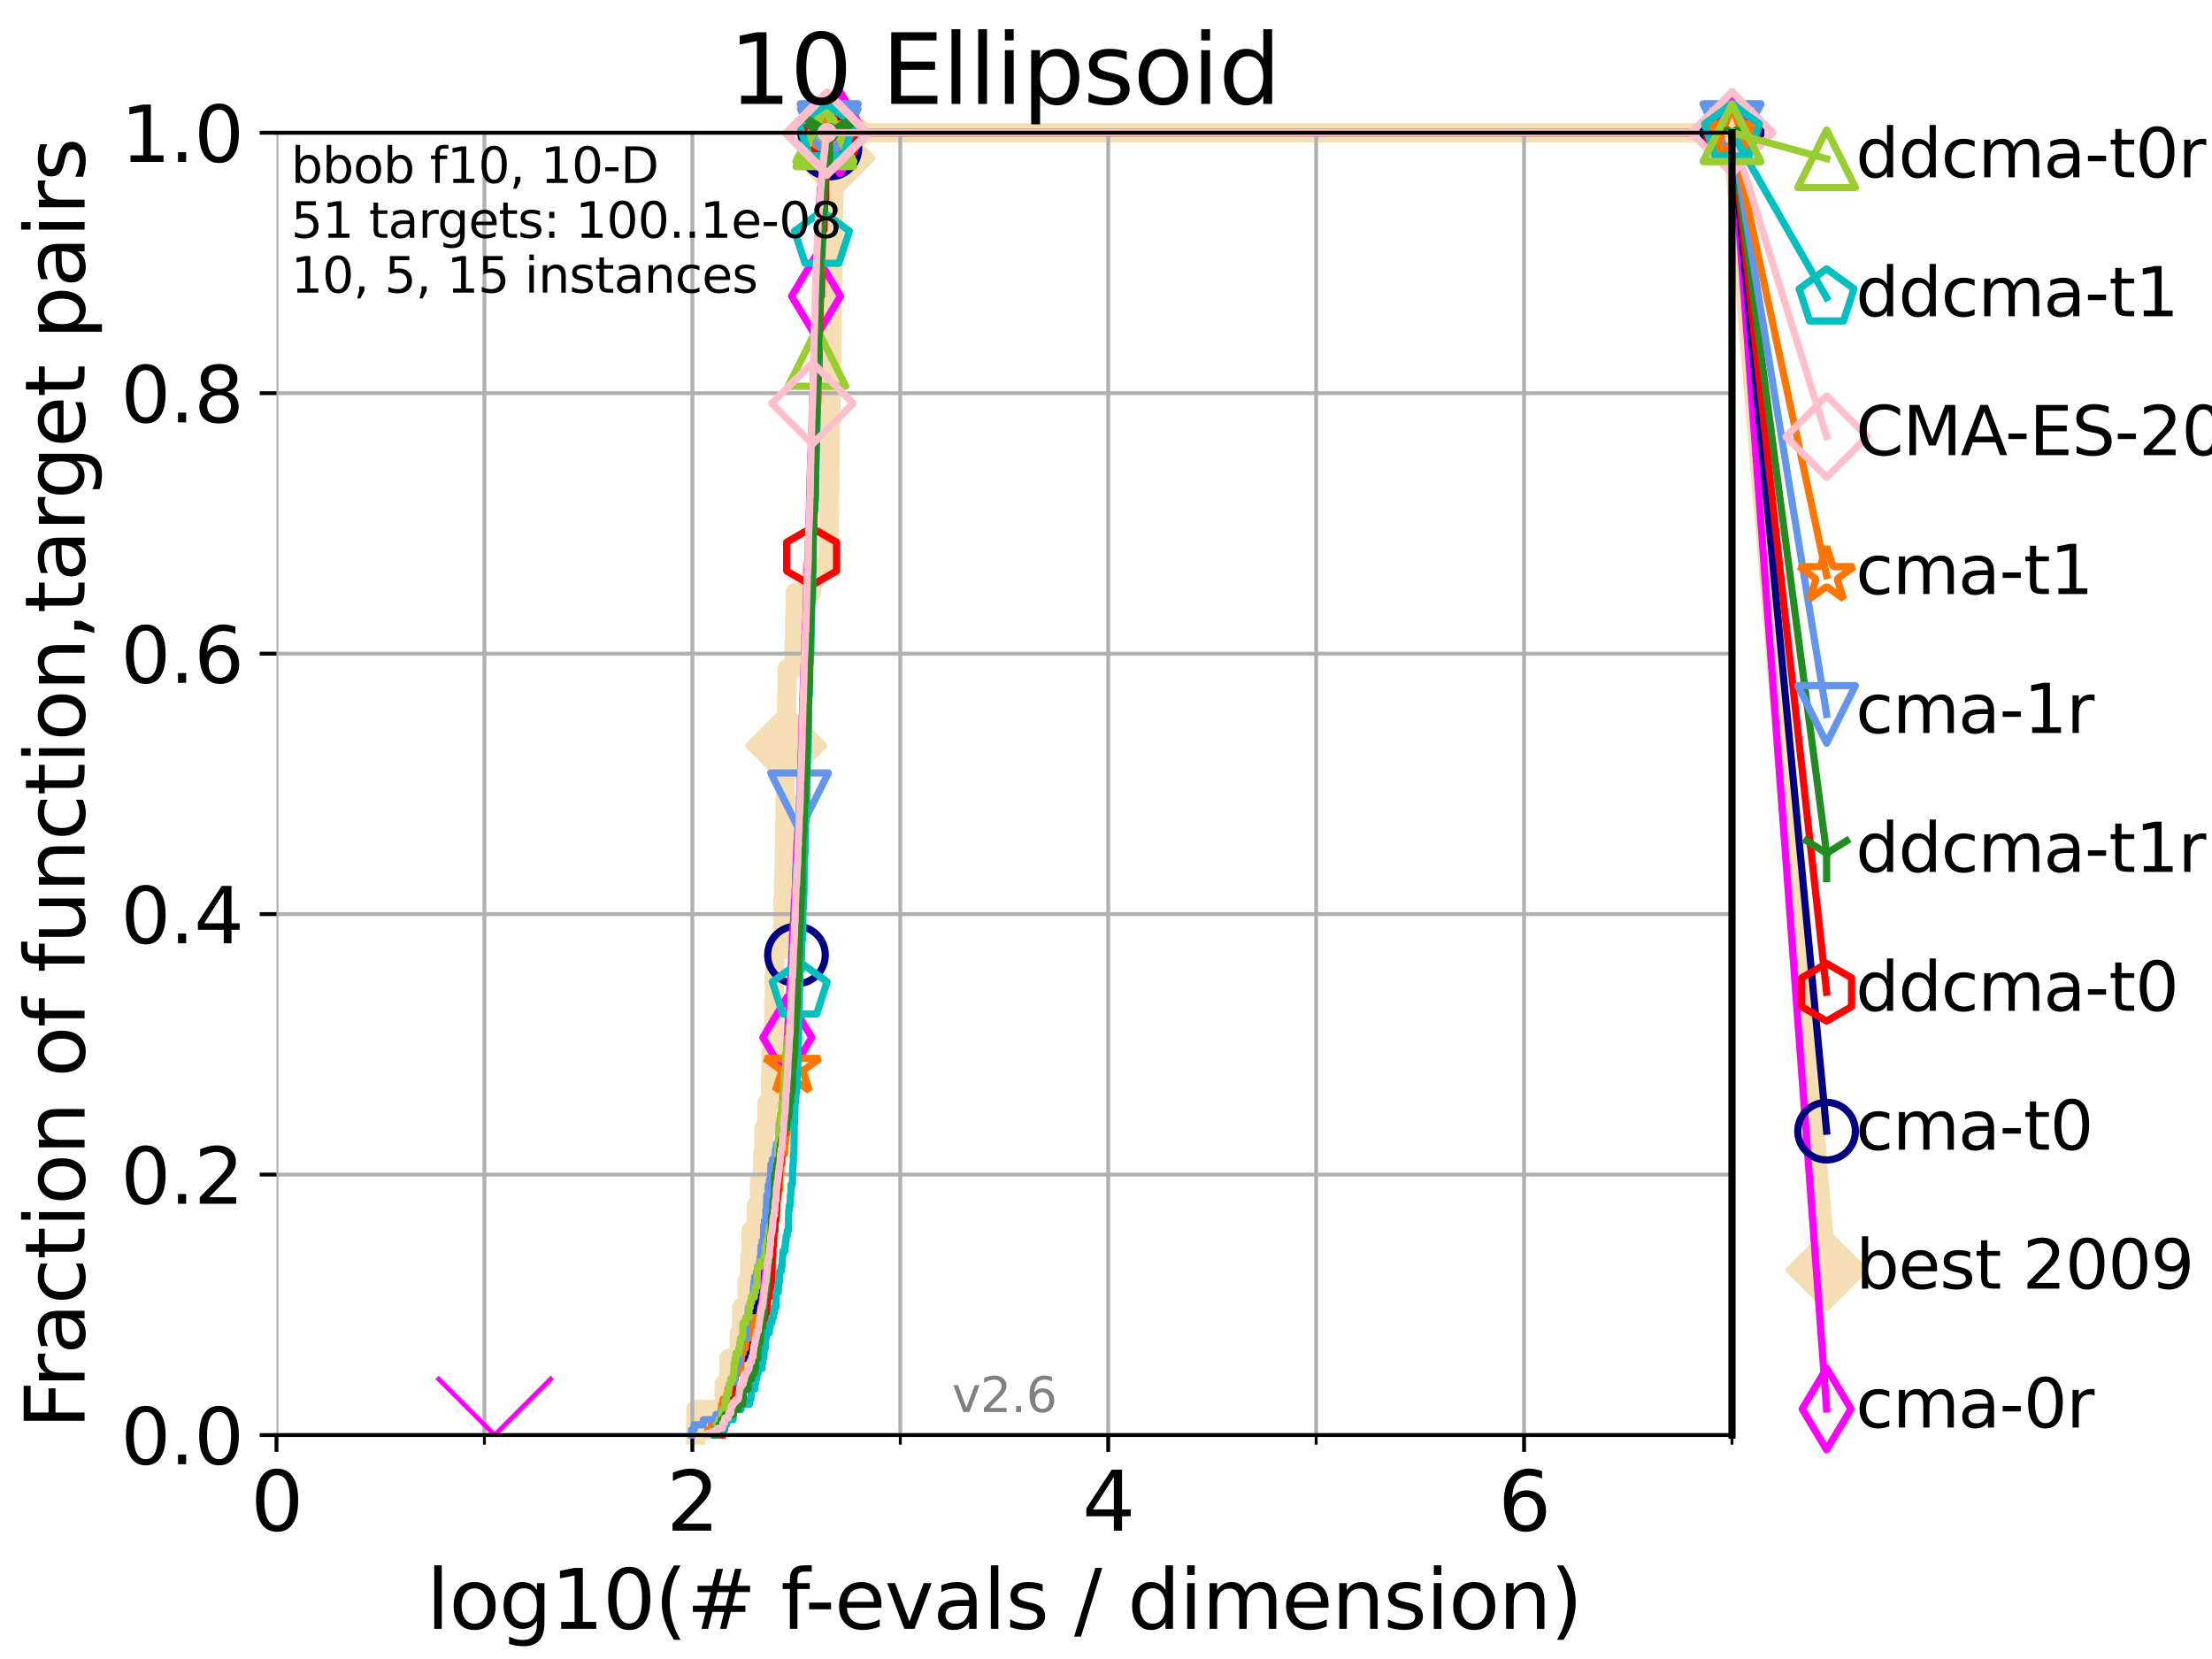 <?xml version="1.0" encoding="utf-8" standalone="no"?>
<!DOCTYPE svg PUBLIC "-//W3C//DTD SVG 1.1//EN"
  "http://www.w3.org/Graphics/SVG/1.1/DTD/svg11.dtd">
<svg xmlns:xlink="http://www.w3.org/1999/xlink" width="460.8pt" height="345.6pt" viewBox="0 0 460.8 345.6" xmlns="http://www.w3.org/2000/svg" version="1.1">
 <defs>
  <style type="text/css">*{stroke-linejoin: round; stroke-linecap: butt}</style>
 </defs>
 <g id="figure_1">
  <g id="patch_1">
   <path d="M 0 345.6 
L 460.8 345.6 
L 460.8 0 
L 0 0 
z
" style="fill: #ffffff"/>
  </g>
  <g id="axes_1">
   <g id="patch_2">
    <path d="M 57.6 298.944 
L 360.806 298.944 
L 360.806 27.648 
L 57.6 27.648 
z
" style="fill: #ffffff"/>
   </g>
   <g id="line2d_1">
    <path d="M 144.932 298.944 
L 144.932 293.624 
L 150.867 293.624 
L 150.867 288.305 
L 151.833 288.305 
L 151.833 282.985 
L 153.979 282.985 
L 153.979 277.666 
L 154.476 277.666 
L 154.476 272.346 
L 155.65 272.346 
L 155.65 267.027 
L 156.156 267.027 
L 156.156 261.707 
L 156.462 261.707 
L 156.462 256.388 
L 157.54 256.388 
L 157.54 251.068 
L 158.241 251.068 
L 158.241 245.749 
L 158.822 245.749 
L 158.822 240.429 
L 159.114 240.429 
L 159.114 235.11 
L 159.734 235.11 
L 159.734 229.79 
L 160.486 229.79 
L 160.486 224.471 
L 160.605 224.471 
L 160.605 219.151 
L 161.126 219.151 
L 161.126 213.832 
L 161.217 213.832 
L 161.217 208.512 
L 161.301 208.512 
L 161.301 203.192 
L 161.369 203.192 
L 161.369 197.873 
L 163.019 197.873 
L 163.019 192.553 
L 163.109 192.553 
L 163.109 187.234 
L 163.24 187.234 
L 163.24 181.914 
L 163.397 181.914 
L 163.397 176.595 
L 163.437 176.595 
L 163.437 171.275 
L 163.539 171.275 
L 163.539 165.956 
L 163.613 165.956 
L 163.613 160.636 
L 163.686 160.636 
L 163.686 155.317 
L 163.78 155.317 
L 163.78 149.997 
L 163.853 149.997 
L 163.853 144.678 
L 163.939 144.678 
L 163.939 139.358 
L 165.404 139.358 
L 165.404 134.039 
L 165.526 134.039 
L 165.526 128.719 
L 165.629 128.719 
L 165.629 123.4 
L 169.044 123.4 
L 169.044 118.08 
L 172.499 118.08 
L 172.499 112.76 
L 172.703 112.76 
L 172.703 107.441 
L 172.798 107.441 
L 172.798 102.121 
L 172.876 102.121 
L 172.876 96.802 
L 172.946 96.802 
L 172.946 91.482 
L 172.995 91.482 
L 172.995 86.163 
L 173.097 86.163 
L 173.097 80.843 
L 173.17 80.843 
L 173.17 75.524 
L 173.262 75.524 
L 173.262 70.204 
L 173.334 70.204 
L 173.334 64.885 
L 173.41 64.885 
L 173.41 59.565 
L 173.498 59.565 
L 173.498 54.246 
L 173.573 54.246 
L 173.573 48.926 
L 173.632 48.926 
L 173.632 43.607 
L 173.687 43.607 
L 173.687 38.287 
L 173.766 38.287 
L 173.766 32.968 
L 173.844 32.968 
L 173.844 27.648 
L 360.806 27.648 
" style="fill: none; stroke: #f5deb3; stroke-width: 4; stroke-linecap: square"/>
   </g>
   <g id="line2d_2">
    <defs>
     <path id="m8ca443a5da" d="M -0 7.778 
L 7.778 0 
L 0 -7.778 
L -7.778 -0 
z
" style="stroke: #f5deb3; stroke-width: 1.5; stroke-linejoin: miter"/>
    </defs>
    <g>
     <use xlink:href="#m8ca443a5da" x="163.78" y="155.317" style="fill: #f5deb3; stroke: #f5deb3; stroke-width: 1.5; stroke-linejoin: miter"/>
     <use xlink:href="#m8ca443a5da" x="173.844" y="32.968" style="fill: #f5deb3; stroke: #f5deb3; stroke-width: 1.5; stroke-linejoin: miter"/>
     <use xlink:href="#m8ca443a5da" x="173.844" y="27.648" style="fill: #f5deb3; stroke: #f5deb3; stroke-width: 1.5; stroke-linejoin: miter"/>
     <use xlink:href="#m8ca443a5da" x="173.844" y="27.648" style="fill: #f5deb3; stroke: #f5deb3; stroke-width: 1.5; stroke-linejoin: miter"/>
     <use xlink:href="#m8ca443a5da" x="360.806" y="27.648" style="fill: #f5deb3; stroke: #f5deb3; stroke-width: 1.5; stroke-linejoin: miter"/>
    </g>
   </g>
   <g id="line2d_3">
    <path style="fill: none; stroke: #f5deb3; stroke-width: 4; stroke-linecap: square"/>
    <g/>
   </g>
   <g id="line2d_4">
    <path d="M 360.806 27.648 
L 380.515 264.58 
" style="fill: none; stroke: #f5deb3; stroke-width: 4; stroke-linecap: square"/>
    <g>
     <use xlink:href="#m8ca443a5da" x="360.806" y="27.648" style="fill: #f5deb3; stroke: #f5deb3; stroke-width: 1.5; stroke-linejoin: miter"/>
     <use xlink:href="#m8ca443a5da" x="380.515" y="264.58" style="fill: #f5deb3; stroke: #f5deb3; stroke-width: 1.5; stroke-linejoin: miter"/>
    </g>
   </g>
   <g id="matplotlib.axis_1">
    <g id="xtick_1">
     <g id="line2d_5">
      <path d="M 57.6 298.944 
L 57.6 27.648 
" clip-path="url(#p8b6c631f0e)" style="fill: none; stroke: #b0b0b0; stroke-width: 0.8; stroke-linecap: square"/>
     </g>
     <g id="line2d_6">
      <defs>
       <path id="mc40d598ab9" d="M 0 0 
L 0 3.5 
" style="stroke: #000000; stroke-width: 0.8"/>
      </defs>
      <g>
       <use xlink:href="#mc40d598ab9" x="57.6" y="298.944" style="stroke: #000000; stroke-width: 0.8"/>
      </g>
     </g>
     <g id="text_1">
      <!-- 0 -->
      <g transform="translate(52.192 318.861)scale(0.17 -0.17)">
       <defs>
        <path id="DejaVuSans-30" d="M 2034 4250 
Q 1547 4250 1301 3770 
Q 1056 3291 1056 2328 
Q 1056 1369 1301 889 
Q 1547 409 2034 409 
Q 2525 409 2770 889 
Q 3016 1369 3016 2328 
Q 3016 3291 2770 3770 
Q 2525 4250 2034 4250 
z
M 2034 4750 
Q 2819 4750 3233 4129 
Q 3647 3509 3647 2328 
Q 3647 1150 3233 529 
Q 2819 -91 2034 -91 
Q 1250 -91 836 529 
Q 422 1150 422 2328 
Q 422 3509 836 4129 
Q 1250 4750 2034 4750 
z
" transform="scale(0.016)"/>
       </defs>
       <use xlink:href="#DejaVuSans-30"/>
      </g>
     </g>
    </g>
    <g id="xtick_2">
     <g id="line2d_7">
      <path d="M 144.23 298.944 
L 144.23 27.648 
" clip-path="url(#p8b6c631f0e)" style="fill: none; stroke: #b0b0b0; stroke-width: 0.8; stroke-linecap: square"/>
     </g>
     <g id="line2d_8">
      <g>
       <use xlink:href="#mc40d598ab9" x="144.23" y="298.944" style="stroke: #000000; stroke-width: 0.8"/>
      </g>
     </g>
     <g id="text_2">
      <!-- 2 -->
      <g transform="translate(138.822 318.861)scale(0.17 -0.17)">
       <defs>
        <path id="DejaVuSans-32" d="M 1228 531 
L 3431 531 
L 3431 0 
L 469 0 
L 469 531 
Q 828 903 1448 1529 
Q 2069 2156 2228 2338 
Q 2531 2678 2651 2914 
Q 2772 3150 2772 3378 
Q 2772 3750 2511 3984 
Q 2250 4219 1831 4219 
Q 1534 4219 1204 4116 
Q 875 4013 500 3803 
L 500 4441 
Q 881 4594 1212 4672 
Q 1544 4750 1819 4750 
Q 2544 4750 2975 4387 
Q 3406 4025 3406 3419 
Q 3406 3131 3298 2873 
Q 3191 2616 2906 2266 
Q 2828 2175 2409 1742 
Q 1991 1309 1228 531 
z
" transform="scale(0.016)"/>
       </defs>
       <use xlink:href="#DejaVuSans-32"/>
      </g>
     </g>
    </g>
    <g id="xtick_3">
     <g id="line2d_9">
      <path d="M 230.861 298.944 
L 230.861 27.648 
" clip-path="url(#p8b6c631f0e)" style="fill: none; stroke: #b0b0b0; stroke-width: 0.8; stroke-linecap: square"/>
     </g>
     <g id="line2d_10">
      <g>
       <use xlink:href="#mc40d598ab9" x="230.861" y="298.944" style="stroke: #000000; stroke-width: 0.8"/>
      </g>
     </g>
     <g id="text_3">
      <!-- 4 -->
      <g transform="translate(225.453 318.861)scale(0.17 -0.17)">
       <defs>
        <path id="DejaVuSans-34" d="M 2419 4116 
L 825 1625 
L 2419 1625 
L 2419 4116 
z
M 2253 4666 
L 3047 4666 
L 3047 1625 
L 3713 1625 
L 3713 1100 
L 3047 1100 
L 3047 0 
L 2419 0 
L 2419 1100 
L 313 1100 
L 313 1709 
L 2253 4666 
z
" transform="scale(0.016)"/>
       </defs>
       <use xlink:href="#DejaVuSans-34"/>
      </g>
     </g>
    </g>
    <g id="xtick_4">
     <g id="line2d_11">
      <path d="M 317.491 298.944 
L 317.491 27.648 
" clip-path="url(#p8b6c631f0e)" style="fill: none; stroke: #b0b0b0; stroke-width: 0.8; stroke-linecap: square"/>
     </g>
     <g id="line2d_12">
      <g>
       <use xlink:href="#mc40d598ab9" x="317.491" y="298.944" style="stroke: #000000; stroke-width: 0.8"/>
      </g>
     </g>
     <g id="text_4">
      <!-- 6 -->
      <g transform="translate(312.083 318.861)scale(0.17 -0.17)">
       <defs>
        <path id="DejaVuSans-36" d="M 2113 2584 
Q 1688 2584 1439 2293 
Q 1191 2003 1191 1497 
Q 1191 994 1439 701 
Q 1688 409 2113 409 
Q 2538 409 2786 701 
Q 3034 994 3034 1497 
Q 3034 2003 2786 2293 
Q 2538 2584 2113 2584 
z
M 3366 4563 
L 3366 3988 
Q 3128 4100 2886 4159 
Q 2644 4219 2406 4219 
Q 1781 4219 1451 3797 
Q 1122 3375 1075 2522 
Q 1259 2794 1537 2939 
Q 1816 3084 2150 3084 
Q 2853 3084 3261 2657 
Q 3669 2231 3669 1497 
Q 3669 778 3244 343 
Q 2819 -91 2113 -91 
Q 1303 -91 875 529 
Q 447 1150 447 2328 
Q 447 3434 972 4092 
Q 1497 4750 2381 4750 
Q 2619 4750 2861 4703 
Q 3103 4656 3366 4563 
z
" transform="scale(0.016)"/>
       </defs>
       <use xlink:href="#DejaVuSans-36"/>
      </g>
     </g>
    </g>
    <g id="xtick_5">
     <g id="line2d_13">
      <path d="M 100.915 298.944 
L 100.915 27.648 
" clip-path="url(#p8b6c631f0e)" style="fill: none; stroke: #b0b0b0; stroke-width: 0.8; stroke-linecap: square"/>
     </g>
     <g id="line2d_14">
      <defs>
       <path id="m2caa6be609" d="M 0 0 
L 0 2 
" style="stroke: #000000; stroke-width: 0.6"/>
      </defs>
      <g>
       <use xlink:href="#m2caa6be609" x="100.915" y="298.944" style="stroke: #000000; stroke-width: 0.6"/>
      </g>
     </g>
    </g>
    <g id="xtick_6">
     <g id="line2d_15">
      <path d="M 187.546 298.944 
L 187.546 27.648 
" clip-path="url(#p8b6c631f0e)" style="fill: none; stroke: #b0b0b0; stroke-width: 0.8; stroke-linecap: square"/>
     </g>
     <g id="line2d_16">
      <g>
       <use xlink:href="#m2caa6be609" x="187.546" y="298.944" style="stroke: #000000; stroke-width: 0.6"/>
      </g>
     </g>
    </g>
    <g id="xtick_7">
     <g id="line2d_17">
      <path d="M 274.176 298.944 
L 274.176 27.648 
" clip-path="url(#p8b6c631f0e)" style="fill: none; stroke: #b0b0b0; stroke-width: 0.8; stroke-linecap: square"/>
     </g>
     <g id="line2d_18">
      <g>
       <use xlink:href="#m2caa6be609" x="274.176" y="298.944" style="stroke: #000000; stroke-width: 0.6"/>
      </g>
     </g>
    </g>
    <g id="xtick_8">
     <g id="line2d_19">
      <path d="M 360.806 298.944 
L 360.806 27.648 
" clip-path="url(#p8b6c631f0e)" style="fill: none; stroke: #b0b0b0; stroke-width: 0.8; stroke-linecap: square"/>
     </g>
     <g id="line2d_20">
      <g>
       <use xlink:href="#m2caa6be609" x="360.806" y="298.944" style="stroke: #000000; stroke-width: 0.6"/>
      </g>
     </g>
    </g>
    <g id="text_5">
     <!-- log10(# f-evals / dimension) -->
     <g transform="translate(88.823 339.314)scale(0.17 -0.17)">
      <defs>
       <path id="DejaVuSans-6c" d="M 603 4863 
L 1178 4863 
L 1178 0 
L 603 0 
L 603 4863 
z
" transform="scale(0.016)"/>
       <path id="DejaVuSans-6f" d="M 1959 3097 
Q 1497 3097 1228 2736 
Q 959 2375 959 1747 
Q 959 1119 1226 758 
Q 1494 397 1959 397 
Q 2419 397 2687 759 
Q 2956 1122 2956 1747 
Q 2956 2369 2687 2733 
Q 2419 3097 1959 3097 
z
M 1959 3584 
Q 2709 3584 3137 3096 
Q 3566 2609 3566 1747 
Q 3566 888 3137 398 
Q 2709 -91 1959 -91 
Q 1206 -91 779 398 
Q 353 888 353 1747 
Q 353 2609 779 3096 
Q 1206 3584 1959 3584 
z
" transform="scale(0.016)"/>
       <path id="DejaVuSans-67" d="M 2906 1791 
Q 2906 2416 2648 2759 
Q 2391 3103 1925 3103 
Q 1463 3103 1205 2759 
Q 947 2416 947 1791 
Q 947 1169 1205 825 
Q 1463 481 1925 481 
Q 2391 481 2648 825 
Q 2906 1169 2906 1791 
z
M 3481 434 
Q 3481 -459 3084 -895 
Q 2688 -1331 1869 -1331 
Q 1566 -1331 1297 -1286 
Q 1028 -1241 775 -1147 
L 775 -588 
Q 1028 -725 1275 -790 
Q 1522 -856 1778 -856 
Q 2344 -856 2625 -561 
Q 2906 -266 2906 331 
L 2906 616 
Q 2728 306 2450 153 
Q 2172 0 1784 0 
Q 1141 0 747 490 
Q 353 981 353 1791 
Q 353 2603 747 3093 
Q 1141 3584 1784 3584 
Q 2172 3584 2450 3431 
Q 2728 3278 2906 2969 
L 2906 3500 
L 3481 3500 
L 3481 434 
z
" transform="scale(0.016)"/>
       <path id="DejaVuSans-31" d="M 794 531 
L 1825 531 
L 1825 4091 
L 703 3866 
L 703 4441 
L 1819 4666 
L 2450 4666 
L 2450 531 
L 3481 531 
L 3481 0 
L 794 0 
L 794 531 
z
" transform="scale(0.016)"/>
       <path id="DejaVuSans-28" d="M 1984 4856 
Q 1566 4138 1362 3434 
Q 1159 2731 1159 2009 
Q 1159 1288 1364 580 
Q 1569 -128 1984 -844 
L 1484 -844 
Q 1016 -109 783 600 
Q 550 1309 550 2009 
Q 550 2706 781 3412 
Q 1013 4119 1484 4856 
L 1984 4856 
z
" transform="scale(0.016)"/>
       <path id="DejaVuSans-23" d="M 3272 2816 
L 2363 2816 
L 2100 1772 
L 3016 1772 
L 3272 2816 
z
M 2803 4594 
L 2478 3297 
L 3391 3297 
L 3719 4594 
L 4219 4594 
L 3897 3297 
L 4872 3297 
L 4872 2816 
L 3775 2816 
L 3519 1772 
L 4513 1772 
L 4513 1294 
L 3397 1294 
L 3072 0 
L 2572 0 
L 2894 1294 
L 1978 1294 
L 1656 0 
L 1153 0 
L 1478 1294 
L 494 1294 
L 494 1772 
L 1594 1772 
L 1856 2816 
L 850 2816 
L 850 3297 
L 1978 3297 
L 2297 4594 
L 2803 4594 
z
" transform="scale(0.016)"/>
       <path id="DejaVuSans-20" transform="scale(0.016)"/>
       <path id="DejaVuSans-66" d="M 2375 4863 
L 2375 4384 
L 1825 4384 
Q 1516 4384 1395 4259 
Q 1275 4134 1275 3809 
L 1275 3500 
L 2222 3500 
L 2222 3053 
L 1275 3053 
L 1275 0 
L 697 0 
L 697 3053 
L 147 3053 
L 147 3500 
L 697 3500 
L 697 3744 
Q 697 4328 969 4595 
Q 1241 4863 1831 4863 
L 2375 4863 
z
" transform="scale(0.016)"/>
       <path id="DejaVuSans-2d" d="M 313 2009 
L 1997 2009 
L 1997 1497 
L 313 1497 
L 313 2009 
z
" transform="scale(0.016)"/>
       <path id="DejaVuSans-65" d="M 3597 1894 
L 3597 1613 
L 953 1613 
Q 991 1019 1311 708 
Q 1631 397 2203 397 
Q 2534 397 2845 478 
Q 3156 559 3463 722 
L 3463 178 
Q 3153 47 2828 -22 
Q 2503 -91 2169 -91 
Q 1331 -91 842 396 
Q 353 884 353 1716 
Q 353 2575 817 3079 
Q 1281 3584 2069 3584 
Q 2775 3584 3186 3129 
Q 3597 2675 3597 1894 
z
M 3022 2063 
Q 3016 2534 2758 2815 
Q 2500 3097 2075 3097 
Q 1594 3097 1305 2825 
Q 1016 2553 972 2059 
L 3022 2063 
z
" transform="scale(0.016)"/>
       <path id="DejaVuSans-76" d="M 191 3500 
L 800 3500 
L 1894 563 
L 2988 3500 
L 3597 3500 
L 2284 0 
L 1503 0 
L 191 3500 
z
" transform="scale(0.016)"/>
       <path id="DejaVuSans-61" d="M 2194 1759 
Q 1497 1759 1228 1600 
Q 959 1441 959 1056 
Q 959 750 1161 570 
Q 1363 391 1709 391 
Q 2188 391 2477 730 
Q 2766 1069 2766 1631 
L 2766 1759 
L 2194 1759 
z
M 3341 1997 
L 3341 0 
L 2766 0 
L 2766 531 
Q 2569 213 2275 61 
Q 1981 -91 1556 -91 
Q 1019 -91 701 211 
Q 384 513 384 1019 
Q 384 1609 779 1909 
Q 1175 2209 1959 2209 
L 2766 2209 
L 2766 2266 
Q 2766 2663 2505 2880 
Q 2244 3097 1772 3097 
Q 1472 3097 1187 3025 
Q 903 2953 641 2809 
L 641 3341 
Q 956 3463 1253 3523 
Q 1550 3584 1831 3584 
Q 2591 3584 2966 3190 
Q 3341 2797 3341 1997 
z
" transform="scale(0.016)"/>
       <path id="DejaVuSans-73" d="M 2834 3397 
L 2834 2853 
Q 2591 2978 2328 3040 
Q 2066 3103 1784 3103 
Q 1356 3103 1142 2972 
Q 928 2841 928 2578 
Q 928 2378 1081 2264 
Q 1234 2150 1697 2047 
L 1894 2003 
Q 2506 1872 2764 1633 
Q 3022 1394 3022 966 
Q 3022 478 2636 193 
Q 2250 -91 1575 -91 
Q 1294 -91 989 -36 
Q 684 19 347 128 
L 347 722 
Q 666 556 975 473 
Q 1284 391 1588 391 
Q 1994 391 2212 530 
Q 2431 669 2431 922 
Q 2431 1156 2273 1281 
Q 2116 1406 1581 1522 
L 1381 1569 
Q 847 1681 609 1914 
Q 372 2147 372 2553 
Q 372 3047 722 3315 
Q 1072 3584 1716 3584 
Q 2034 3584 2315 3537 
Q 2597 3491 2834 3397 
z
" transform="scale(0.016)"/>
       <path id="DejaVuSans-2f" d="M 1625 4666 
L 2156 4666 
L 531 -594 
L 0 -594 
L 1625 4666 
z
" transform="scale(0.016)"/>
       <path id="DejaVuSans-64" d="M 2906 2969 
L 2906 4863 
L 3481 4863 
L 3481 0 
L 2906 0 
L 2906 525 
Q 2725 213 2448 61 
Q 2172 -91 1784 -91 
Q 1150 -91 751 415 
Q 353 922 353 1747 
Q 353 2572 751 3078 
Q 1150 3584 1784 3584 
Q 2172 3584 2448 3432 
Q 2725 3281 2906 2969 
z
M 947 1747 
Q 947 1113 1208 752 
Q 1469 391 1925 391 
Q 2381 391 2643 752 
Q 2906 1113 2906 1747 
Q 2906 2381 2643 2742 
Q 2381 3103 1925 3103 
Q 1469 3103 1208 2742 
Q 947 2381 947 1747 
z
" transform="scale(0.016)"/>
       <path id="DejaVuSans-69" d="M 603 3500 
L 1178 3500 
L 1178 0 
L 603 0 
L 603 3500 
z
M 603 4863 
L 1178 4863 
L 1178 4134 
L 603 4134 
L 603 4863 
z
" transform="scale(0.016)"/>
       <path id="DejaVuSans-6d" d="M 3328 2828 
Q 3544 3216 3844 3400 
Q 4144 3584 4550 3584 
Q 5097 3584 5394 3201 
Q 5691 2819 5691 2113 
L 5691 0 
L 5113 0 
L 5113 2094 
Q 5113 2597 4934 2840 
Q 4756 3084 4391 3084 
Q 3944 3084 3684 2787 
Q 3425 2491 3425 1978 
L 3425 0 
L 2847 0 
L 2847 2094 
Q 2847 2600 2669 2842 
Q 2491 3084 2119 3084 
Q 1678 3084 1418 2786 
Q 1159 2488 1159 1978 
L 1159 0 
L 581 0 
L 581 3500 
L 1159 3500 
L 1159 2956 
Q 1356 3278 1631 3431 
Q 1906 3584 2284 3584 
Q 2666 3584 2933 3390 
Q 3200 3197 3328 2828 
z
" transform="scale(0.016)"/>
       <path id="DejaVuSans-6e" d="M 3513 2113 
L 3513 0 
L 2938 0 
L 2938 2094 
Q 2938 2591 2744 2837 
Q 2550 3084 2163 3084 
Q 1697 3084 1428 2787 
Q 1159 2491 1159 1978 
L 1159 0 
L 581 0 
L 581 3500 
L 1159 3500 
L 1159 2956 
Q 1366 3272 1645 3428 
Q 1925 3584 2291 3584 
Q 2894 3584 3203 3211 
Q 3513 2838 3513 2113 
z
" transform="scale(0.016)"/>
       <path id="DejaVuSans-29" d="M 513 4856 
L 1013 4856 
Q 1481 4119 1714 3412 
Q 1947 2706 1947 2009 
Q 1947 1309 1714 600 
Q 1481 -109 1013 -844 
L 513 -844 
Q 928 -128 1133 580 
Q 1338 1288 1338 2009 
Q 1338 2731 1133 3434 
Q 928 4138 513 4856 
z
" transform="scale(0.016)"/>
      </defs>
      <use xlink:href="#DejaVuSans-6c"/>
      <use xlink:href="#DejaVuSans-6f" x="27.783"/>
      <use xlink:href="#DejaVuSans-67" x="88.965"/>
      <use xlink:href="#DejaVuSans-31" x="152.441"/>
      <use xlink:href="#DejaVuSans-30" x="216.064"/>
      <use xlink:href="#DejaVuSans-28" x="279.688"/>
      <use xlink:href="#DejaVuSans-23" x="318.701"/>
      <use xlink:href="#DejaVuSans-20" x="402.49"/>
      <use xlink:href="#DejaVuSans-66" x="434.277"/>
      <use xlink:href="#DejaVuSans-2d" x="463.982"/>
      <use xlink:href="#DejaVuSans-65" x="500.066"/>
      <use xlink:href="#DejaVuSans-76" x="561.59"/>
      <use xlink:href="#DejaVuSans-61" x="620.77"/>
      <use xlink:href="#DejaVuSans-6c" x="682.049"/>
      <use xlink:href="#DejaVuSans-73" x="709.832"/>
      <use xlink:href="#DejaVuSans-20" x="761.932"/>
      <use xlink:href="#DejaVuSans-2f" x="793.719"/>
      <use xlink:href="#DejaVuSans-20" x="827.41"/>
      <use xlink:href="#DejaVuSans-64" x="859.197"/>
      <use xlink:href="#DejaVuSans-69" x="922.674"/>
      <use xlink:href="#DejaVuSans-6d" x="950.457"/>
      <use xlink:href="#DejaVuSans-65" x="1047.869"/>
      <use xlink:href="#DejaVuSans-6e" x="1109.393"/>
      <use xlink:href="#DejaVuSans-73" x="1172.771"/>
      <use xlink:href="#DejaVuSans-69" x="1224.871"/>
      <use xlink:href="#DejaVuSans-6f" x="1252.654"/>
      <use xlink:href="#DejaVuSans-6e" x="1313.836"/>
      <use xlink:href="#DejaVuSans-29" x="1377.215"/>
     </g>
    </g>
   </g>
   <g id="matplotlib.axis_2">
    <g id="ytick_1">
     <g id="line2d_21">
      <path d="M 57.6 298.944 
L 360.806 298.944 
" clip-path="url(#p8b6c631f0e)" style="fill: none; stroke: #b0b0b0; stroke-width: 0.8; stroke-linecap: square"/>
     </g>
     <g id="line2d_22">
      <defs>
       <path id="mc504903d8c" d="M 0 0 
L -3.5 0 
" style="stroke: #000000; stroke-width: 0.8"/>
      </defs>
      <g>
       <use xlink:href="#mc504903d8c" x="57.6" y="298.944" style="stroke: #000000; stroke-width: 0.8"/>
      </g>
     </g>
     <g id="text_6">
      <!-- 0.0 -->
      <g transform="translate(25.155 305.023)scale(0.16 -0.16)">
       <defs>
        <path id="DejaVuSans-2e" d="M 684 794 
L 1344 794 
L 1344 0 
L 684 0 
L 684 794 
z
" transform="scale(0.016)"/>
       </defs>
       <use xlink:href="#DejaVuSans-30"/>
       <use xlink:href="#DejaVuSans-2e" x="63.623"/>
       <use xlink:href="#DejaVuSans-30" x="95.41"/>
      </g>
     </g>
    </g>
    <g id="ytick_2">
     <g id="line2d_23">
      <path d="M 57.6 244.685 
L 360.806 244.685 
" clip-path="url(#p8b6c631f0e)" style="fill: none; stroke: #b0b0b0; stroke-width: 0.8; stroke-linecap: square"/>
     </g>
     <g id="line2d_24">
      <g>
       <use xlink:href="#mc504903d8c" x="57.6" y="244.685" style="stroke: #000000; stroke-width: 0.8"/>
      </g>
     </g>
     <g id="text_7">
      <!-- 0.2 -->
      <g transform="translate(25.155 250.764)scale(0.16 -0.16)">
       <use xlink:href="#DejaVuSans-30"/>
       <use xlink:href="#DejaVuSans-2e" x="63.623"/>
       <use xlink:href="#DejaVuSans-32" x="95.41"/>
      </g>
     </g>
    </g>
    <g id="ytick_3">
     <g id="line2d_25">
      <path d="M 57.6 190.426 
L 360.806 190.426 
" clip-path="url(#p8b6c631f0e)" style="fill: none; stroke: #b0b0b0; stroke-width: 0.8; stroke-linecap: square"/>
     </g>
     <g id="line2d_26">
      <g>
       <use xlink:href="#mc504903d8c" x="57.6" y="190.426" style="stroke: #000000; stroke-width: 0.8"/>
      </g>
     </g>
     <g id="text_8">
      <!-- 0.4 -->
      <g transform="translate(25.155 196.504)scale(0.16 -0.16)">
       <use xlink:href="#DejaVuSans-30"/>
       <use xlink:href="#DejaVuSans-2e" x="63.623"/>
       <use xlink:href="#DejaVuSans-34" x="95.41"/>
      </g>
     </g>
    </g>
    <g id="ytick_4">
     <g id="line2d_27">
      <path d="M 57.6 136.166 
L 360.806 136.166 
" clip-path="url(#p8b6c631f0e)" style="fill: none; stroke: #b0b0b0; stroke-width: 0.8; stroke-linecap: square"/>
     </g>
     <g id="line2d_28">
      <g>
       <use xlink:href="#mc504903d8c" x="57.6" y="136.166" style="stroke: #000000; stroke-width: 0.8"/>
      </g>
     </g>
     <g id="text_9">
      <!-- 0.6 -->
      <g transform="translate(25.155 142.245)scale(0.16 -0.16)">
       <use xlink:href="#DejaVuSans-30"/>
       <use xlink:href="#DejaVuSans-2e" x="63.623"/>
       <use xlink:href="#DejaVuSans-36" x="95.41"/>
      </g>
     </g>
    </g>
    <g id="ytick_5">
     <g id="line2d_29">
      <path d="M 57.6 81.907 
L 360.806 81.907 
" clip-path="url(#p8b6c631f0e)" style="fill: none; stroke: #b0b0b0; stroke-width: 0.8; stroke-linecap: square"/>
     </g>
     <g id="line2d_30">
      <g>
       <use xlink:href="#mc504903d8c" x="57.6" y="81.907" style="stroke: #000000; stroke-width: 0.8"/>
      </g>
     </g>
     <g id="text_10">
      <!-- 0.8 -->
      <g transform="translate(25.155 87.986)scale(0.16 -0.16)">
       <defs>
        <path id="DejaVuSans-38" d="M 2034 2216 
Q 1584 2216 1326 1975 
Q 1069 1734 1069 1313 
Q 1069 891 1326 650 
Q 1584 409 2034 409 
Q 2484 409 2743 651 
Q 3003 894 3003 1313 
Q 3003 1734 2745 1975 
Q 2488 2216 2034 2216 
z
M 1403 2484 
Q 997 2584 770 2862 
Q 544 3141 544 3541 
Q 544 4100 942 4425 
Q 1341 4750 2034 4750 
Q 2731 4750 3128 4425 
Q 3525 4100 3525 3541 
Q 3525 3141 3298 2862 
Q 3072 2584 2669 2484 
Q 3125 2378 3379 2068 
Q 3634 1759 3634 1313 
Q 3634 634 3220 271 
Q 2806 -91 2034 -91 
Q 1263 -91 848 271 
Q 434 634 434 1313 
Q 434 1759 690 2068 
Q 947 2378 1403 2484 
z
M 1172 3481 
Q 1172 3119 1398 2916 
Q 1625 2713 2034 2713 
Q 2441 2713 2670 2916 
Q 2900 3119 2900 3481 
Q 2900 3844 2670 4047 
Q 2441 4250 2034 4250 
Q 1625 4250 1398 4047 
Q 1172 3844 1172 3481 
z
" transform="scale(0.016)"/>
       </defs>
       <use xlink:href="#DejaVuSans-30"/>
       <use xlink:href="#DejaVuSans-2e" x="63.623"/>
       <use xlink:href="#DejaVuSans-38" x="95.41"/>
      </g>
     </g>
    </g>
    <g id="ytick_6">
     <g id="line2d_31">
      <path d="M 57.6 27.648 
L 360.806 27.648 
" clip-path="url(#p8b6c631f0e)" style="fill: none; stroke: #b0b0b0; stroke-width: 0.8; stroke-linecap: square"/>
     </g>
     <g id="line2d_32">
      <g>
       <use xlink:href="#mc504903d8c" x="57.6" y="27.648" style="stroke: #000000; stroke-width: 0.8"/>
      </g>
     </g>
     <g id="text_11">
      <!-- 1.0 -->
      <g transform="translate(25.155 33.727)scale(0.16 -0.16)">
       <use xlink:href="#DejaVuSans-31"/>
       <use xlink:href="#DejaVuSans-2e" x="63.623"/>
       <use xlink:href="#DejaVuSans-30" x="95.41"/>
      </g>
     </g>
    </g>
    <g id="text_12">
     <!-- Fraction of function,target pairs -->
     <g transform="translate(17.62 297.681)rotate(-90)scale(0.17 -0.17)">
      <defs>
       <path id="DejaVuSans-46" d="M 628 4666 
L 3309 4666 
L 3309 4134 
L 1259 4134 
L 1259 2759 
L 3109 2759 
L 3109 2228 
L 1259 2228 
L 1259 0 
L 628 0 
L 628 4666 
z
" transform="scale(0.016)"/>
       <path id="DejaVuSans-72" d="M 2631 2963 
Q 2534 3019 2420 3045 
Q 2306 3072 2169 3072 
Q 1681 3072 1420 2755 
Q 1159 2438 1159 1844 
L 1159 0 
L 581 0 
L 581 3500 
L 1159 3500 
L 1159 2956 
Q 1341 3275 1631 3429 
Q 1922 3584 2338 3584 
Q 2397 3584 2469 3576 
Q 2541 3569 2628 3553 
L 2631 2963 
z
" transform="scale(0.016)"/>
       <path id="DejaVuSans-63" d="M 3122 3366 
L 3122 2828 
Q 2878 2963 2633 3030 
Q 2388 3097 2138 3097 
Q 1578 3097 1268 2742 
Q 959 2388 959 1747 
Q 959 1106 1268 751 
Q 1578 397 2138 397 
Q 2388 397 2633 464 
Q 2878 531 3122 666 
L 3122 134 
Q 2881 22 2623 -34 
Q 2366 -91 2075 -91 
Q 1284 -91 818 406 
Q 353 903 353 1747 
Q 353 2603 823 3093 
Q 1294 3584 2113 3584 
Q 2378 3584 2631 3529 
Q 2884 3475 3122 3366 
z
" transform="scale(0.016)"/>
       <path id="DejaVuSans-74" d="M 1172 4494 
L 1172 3500 
L 2356 3500 
L 2356 3053 
L 1172 3053 
L 1172 1153 
Q 1172 725 1289 603 
Q 1406 481 1766 481 
L 2356 481 
L 2356 0 
L 1766 0 
Q 1100 0 847 248 
Q 594 497 594 1153 
L 594 3053 
L 172 3053 
L 172 3500 
L 594 3500 
L 594 4494 
L 1172 4494 
z
" transform="scale(0.016)"/>
       <path id="DejaVuSans-75" d="M 544 1381 
L 544 3500 
L 1119 3500 
L 1119 1403 
Q 1119 906 1312 657 
Q 1506 409 1894 409 
Q 2359 409 2629 706 
Q 2900 1003 2900 1516 
L 2900 3500 
L 3475 3500 
L 3475 0 
L 2900 0 
L 2900 538 
Q 2691 219 2414 64 
Q 2138 -91 1772 -91 
Q 1169 -91 856 284 
Q 544 659 544 1381 
z
M 1991 3584 
L 1991 3584 
z
" transform="scale(0.016)"/>
       <path id="DejaVuSans-2c" d="M 750 794 
L 1409 794 
L 1409 256 
L 897 -744 
L 494 -744 
L 750 256 
L 750 794 
z
" transform="scale(0.016)"/>
       <path id="DejaVuSans-70" d="M 1159 525 
L 1159 -1331 
L 581 -1331 
L 581 3500 
L 1159 3500 
L 1159 2969 
Q 1341 3281 1617 3432 
Q 1894 3584 2278 3584 
Q 2916 3584 3314 3078 
Q 3713 2572 3713 1747 
Q 3713 922 3314 415 
Q 2916 -91 2278 -91 
Q 1894 -91 1617 61 
Q 1341 213 1159 525 
z
M 3116 1747 
Q 3116 2381 2855 2742 
Q 2594 3103 2138 3103 
Q 1681 3103 1420 2742 
Q 1159 2381 1159 1747 
Q 1159 1113 1420 752 
Q 1681 391 2138 391 
Q 2594 391 2855 752 
Q 3116 1113 3116 1747 
z
" transform="scale(0.016)"/>
      </defs>
      <use xlink:href="#DejaVuSans-46"/>
      <use xlink:href="#DejaVuSans-72" x="50.27"/>
      <use xlink:href="#DejaVuSans-61" x="91.383"/>
      <use xlink:href="#DejaVuSans-63" x="152.662"/>
      <use xlink:href="#DejaVuSans-74" x="207.643"/>
      <use xlink:href="#DejaVuSans-69" x="246.852"/>
      <use xlink:href="#DejaVuSans-6f" x="274.635"/>
      <use xlink:href="#DejaVuSans-6e" x="335.816"/>
      <use xlink:href="#DejaVuSans-20" x="399.195"/>
      <use xlink:href="#DejaVuSans-6f" x="430.982"/>
      <use xlink:href="#DejaVuSans-66" x="492.164"/>
      <use xlink:href="#DejaVuSans-20" x="527.369"/>
      <use xlink:href="#DejaVuSans-66" x="559.156"/>
      <use xlink:href="#DejaVuSans-75" x="594.361"/>
      <use xlink:href="#DejaVuSans-6e" x="657.74"/>
      <use xlink:href="#DejaVuSans-63" x="721.119"/>
      <use xlink:href="#DejaVuSans-74" x="776.1"/>
      <use xlink:href="#DejaVuSans-69" x="815.309"/>
      <use xlink:href="#DejaVuSans-6f" x="843.092"/>
      <use xlink:href="#DejaVuSans-6e" x="904.273"/>
      <use xlink:href="#DejaVuSans-2c" x="967.652"/>
      <use xlink:href="#DejaVuSans-74" x="999.439"/>
      <use xlink:href="#DejaVuSans-61" x="1038.648"/>
      <use xlink:href="#DejaVuSans-72" x="1099.928"/>
      <use xlink:href="#DejaVuSans-67" x="1139.291"/>
      <use xlink:href="#DejaVuSans-65" x="1202.768"/>
      <use xlink:href="#DejaVuSans-74" x="1264.291"/>
      <use xlink:href="#DejaVuSans-20" x="1303.5"/>
      <use xlink:href="#DejaVuSans-70" x="1335.287"/>
      <use xlink:href="#DejaVuSans-61" x="1398.764"/>
      <use xlink:href="#DejaVuSans-69" x="1460.043"/>
      <use xlink:href="#DejaVuSans-72" x="1487.826"/>
      <use xlink:href="#DejaVuSans-73" x="1528.939"/>
     </g>
    </g>
   </g>
   <g id="line2d_33">
    <defs>
     <path id="m2c924d1225" d="M 0 1.5 
C 0.398 1.5 0.779 1.342 1.061 1.061 
C 1.342 0.779 1.5 0.398 1.5 0 
C 1.5 -0.398 1.342 -0.779 1.061 -1.061 
C 0.779 -1.342 0.398 -1.5 0 -1.5 
C -0.398 -1.5 -0.779 -1.342 -1.061 -1.061 
C -1.342 -0.779 -1.5 -0.398 -1.5 0 
C -1.5 0.398 -1.342 0.779 -1.061 1.061 
C -0.779 1.342 -0.398 1.5 0 1.5 
z
" style="stroke: #f5deb3"/>
    </defs>
    <g>
     <use xlink:href="#m2c924d1225" x="173.844" y="27.648" style="fill: #f5deb3; stroke: #f5deb3"/>
     <use xlink:href="#m2c924d1225" x="173.844" y="27.648" style="fill: #f5deb3; stroke: #f5deb3"/>
    </g>
   </g>
   <g id="line2d_34">
    <defs>
     <path id="me0d4cd088d" d="M 0 1.5 
C 0.398 1.5 0.779 1.342 1.061 1.061 
C 1.342 0.779 1.5 0.398 1.5 0 
C 1.5 -0.398 1.342 -0.779 1.061 -1.061 
C 0.779 -1.342 0.398 -1.5 0 -1.5 
C -0.398 -1.5 -0.779 -1.342 -1.061 -1.061 
C -1.342 -0.779 -1.5 -0.398 -1.5 0 
C -1.5 0.398 -1.342 0.779 -1.061 1.061 
C -0.779 1.342 -0.398 1.5 0 1.5 
z
" style="stroke: #000080"/>
    </defs>
    <g>
     <use xlink:href="#me0d4cd088d" x="172.885" y="27.648" style="fill: #000080; stroke: #000080"/>
     <use xlink:href="#me0d4cd088d" x="172.885" y="27.648" style="fill: #000080; stroke: #000080"/>
    </g>
   </g>
   <g id="line2d_35">
    <path d="M 149.238 298.944 
L 149.238 297.88 
L 149.652 297.88 
L 149.652 295.752 
L 150.344 295.752 
L 150.344 294.688 
L 150.681 294.688 
L 150.681 293.624 
L 151.808 293.624 
L 151.808 292.561 
L 152.033 292.561 
L 152.095 290.433 
L 152.426 290.433 
L 152.475 288.305 
L 152.668 288.305 
L 152.668 287.241 
L 153.142 287.241 
L 153.142 286.177 
L 153.582 286.177 
L 153.582 285.113 
L 153.866 285.113 
L 153.934 282.985 
L 155.183 282.985 
L 155.183 281.922 
L 155.506 281.922 
L 155.506 280.858 
L 156.136 280.858 
L 156.136 279.794 
L 156.638 279.794 
L 156.735 277.666 
L 156.861 277.666 
L 156.861 276.602 
L 157.1 276.602 
L 157.156 274.474 
L 157.279 274.474 
L 157.279 273.41 
L 157.577 273.41 
L 157.577 272.346 
L 157.734 272.346 
L 157.734 271.282 
L 158.098 271.282 
L 158.178 269.155 
L 158.33 269.155 
L 158.33 268.091 
L 158.49 268.091 
L 158.49 267.027 
L 158.804 267.027 
L 158.804 265.963 
L 158.934 265.963 
L 158.968 263.835 
L 159.199 263.835 
L 159.3 261.707 
L 159.376 261.707 
L 159.401 259.579 
L 159.677 259.579 
L 159.751 256.388 
L 159.841 256.388 
L 159.923 254.26 
L 160.159 254.26 
L 160.159 253.196 
L 160.423 253.196 
L 160.502 250.004 
L 160.573 250.004 
L 160.573 248.94 
L 160.762 248.94 
L 160.762 247.877 
L 160.933 247.877 
L 161.018 245.749 
L 161.064 245.749 
L 161.064 244.685 
L 161.202 244.685 
L 161.225 242.557 
L 161.542 242.557 
L 161.542 241.493 
L 161.721 241.493 
L 161.803 239.365 
L 162.154 239.365 
L 162.212 237.237 
L 162.435 237.237 
L 162.499 234.046 
L 162.782 234.046 
L 162.782 232.982 
L 162.929 232.982 
L 162.929 231.918 
L 163.274 231.918 
L 163.294 228.726 
L 163.397 228.726 
L 163.397 227.662 
L 163.586 227.662 
L 163.586 226.598 
L 163.74 226.598 
L 163.839 224.471 
L 163.932 224.471 
L 163.985 222.343 
L 164.363 222.343 
L 164.363 221.279 
L 164.523 221.279 
L 164.523 220.215 
L 164.702 220.215 
L 164.714 218.087 
L 164.897 218.087 
L 164.991 214.895 
L 165.066 214.895 
L 165.066 213.832 
L 165.306 213.832 
L 165.416 210.64 
L 165.453 210.64 
L 165.538 206.384 
L 165.707 206.384 
L 165.779 202.129 
L 165.874 202.129 
L 165.922 197.873 
L 166.123 197.873 
L 166.181 193.617 
L 166.275 193.617 
L 166.316 189.362 
L 166.449 189.362 
L 166.501 184.042 
L 166.581 184.042 
L 166.69 179.787 
L 166.701 179.787 
L 166.809 176.595 
L 166.821 176.595 
L 166.917 172.339 
L 166.945 172.339 
L 167.04 168.084 
L 167.118 168.084 
L 167.224 161.7 
L 167.252 161.7 
L 167.252 160.636 
L 167.433 160.636 
L 167.51 154.253 
L 167.548 154.253 
L 167.64 149.997 
L 167.673 149.997 
L 167.732 146.805 
L 167.824 146.805 
L 167.925 137.23 
L 168.027 137.23 
L 168.122 134.039 
L 168.143 134.039 
L 168.238 129.783 
L 168.395 129.783 
L 168.483 117.016 
L 168.514 117.016 
L 168.514 115.952 
L 168.638 115.952 
L 168.704 112.76 
L 168.761 112.76 
L 168.817 108.505 
L 168.878 108.505 
L 168.903 106.377 
L 168.999 106.377 
L 169.075 101.058 
L 169.12 101.058 
L 169.175 92.546 
L 169.255 92.546 
L 169.354 88.291 
L 169.374 88.291 
L 169.374 87.227 
L 169.521 87.227 
L 169.624 79.779 
L 169.784 79.779 
L 169.895 74.46 
L 169.909 74.46 
L 170.01 69.14 
L 170.2 69.14 
L 170.2 68.076 
L 170.313 68.076 
L 170.374 63.821 
L 170.426 63.821 
L 170.515 58.501 
L 170.552 58.501 
L 170.654 54.246 
L 170.7 54.246 
L 170.709 49.99 
L 170.847 49.99 
L 170.847 48.926 
L 170.979 48.926 
L 171.056 46.798 
L 171.159 46.798 
L 171.159 45.734 
L 171.276 45.734 
L 171.329 43.607 
L 171.52 43.607 
L 171.524 41.479 
L 171.647 41.479 
L 171.722 38.287 
L 171.865 38.287 
L 171.865 35.095 
L 172.166 35.095 
L 172.166 34.031 
L 172.474 34.031 
L 172.474 32.968 
L 172.624 32.968 
L 172.678 30.84 
L 172.885 30.84 
L 172.885 27.648 
L 360.806 27.648 
L 360.806 27.648 
" style="fill: none; stroke: #000080; stroke-width: 1.5; stroke-linecap: square"/>
   </g>
   <g id="line2d_36">
    <defs>
     <path id="m40af6d92c8" d="M 0 6 
C 1.591 6 3.117 5.368 4.243 4.243 
C 5.368 3.117 6 1.591 6 0 
C 6 -1.591 5.368 -3.117 4.243 -4.243 
C 3.117 -5.368 1.591 -6 0 -6 
C -1.591 -6 -3.117 -5.368 -4.243 -4.243 
C -5.368 -3.117 -6 -1.591 -6 0 
C -6 1.591 -5.368 3.117 -4.243 4.243 
C -3.117 5.368 -1.591 6 0 6 
z
" style="stroke: #000080; stroke-width: 1.5"/>
    </defs>
    <g>
     <use xlink:href="#m40af6d92c8" x="165.922" y="198.937" style="fill-opacity: 0; stroke: #000080; stroke-width: 1.5"/>
     <use xlink:href="#m40af6d92c8" x="172.885" y="30.84" style="fill-opacity: 0; stroke: #000080; stroke-width: 1.5"/>
     <use xlink:href="#m40af6d92c8" x="172.885" y="27.648" style="fill-opacity: 0; stroke: #000080; stroke-width: 1.5"/>
     <use xlink:href="#m40af6d92c8" x="172.885" y="27.648" style="fill-opacity: 0; stroke: #000080; stroke-width: 1.5"/>
     <use xlink:href="#m40af6d92c8" x="360.806" y="27.648" style="fill-opacity: 0; stroke: #000080; stroke-width: 1.5"/>
    </g>
   </g>
   <g id="line2d_37">
    <path style="fill: none; stroke: #000080; stroke-width: 1.5; stroke-linecap: square"/>
    <g/>
   </g>
   <g id="line2d_38">
    <defs>
     <path id="m68ac438d2c" d="M 0 1.5 
C 0.398 1.5 0.779 1.342 1.061 1.061 
C 1.342 0.779 1.5 0.398 1.5 0 
C 1.5 -0.398 1.342 -0.779 1.061 -1.061 
C 0.779 -1.342 0.398 -1.5 0 -1.5 
C -0.398 -1.5 -0.779 -1.342 -1.061 -1.061 
C -1.342 -0.779 -1.5 -0.398 -1.5 0 
C -1.5 0.398 -1.342 0.779 -1.061 1.061 
C -0.779 1.342 -0.398 1.5 0 1.5 
z
" style="stroke: #ff00ff"/>
    </defs>
    <g>
     <use xlink:href="#m68ac438d2c" x="174.989" y="27.648" style="fill: #ff00ff; stroke: #ff00ff"/>
     <use xlink:href="#m68ac438d2c" x="174.989" y="27.648" style="fill: #ff00ff; stroke: #ff00ff"/>
    </g>
   </g>
   <g id="line2d_39">
    <path d="M 147.644 298.944 
L 147.644 298.412 
L 149.396 298.412 
L 149.396 297.88 
L 149.694 297.88 
L 149.694 297.348 
L 150.707 297.348 
L 150.76 296.284 
L 150.932 296.284 
L 150.932 295.93 
L 151.207 295.93 
L 151.207 295.575 
L 151.795 295.575 
L 151.795 295.043 
L 152.144 295.043 
L 152.193 294.511 
L 152.267 294.511 
L 152.353 293.27 
L 152.487 293.27 
L 152.487 292.738 
L 152.608 292.738 
L 152.608 292.383 
L 153.154 292.383 
L 153.154 292.206 
L 153.479 292.206 
L 153.548 291.497 
L 153.594 291.497 
L 153.594 291.142 
L 153.798 291.142 
L 153.798 290.787 
L 153.911 290.787 
L 153.911 290.61 
L 154.389 290.61 
L 154.389 290.078 
L 154.725 290.078 
L 154.833 289.546 
L 155.056 289.546 
L 155.056 289.014 
L 155.193 289.014 
L 155.193 288.482 
L 155.578 288.482 
L 155.609 287.418 
L 155.772 287.418 
L 155.813 286.354 
L 155.965 286.354 
L 156.005 285.645 
L 156.086 285.645 
L 156.176 284.404 
L 156.275 284.404 
L 156.354 283.34 
L 156.726 283.34 
L 156.726 283.163 
L 156.88 283.163 
L 156.918 282.099 
L 157.042 282.099 
L 157.1 280.68 
L 157.175 280.68 
L 157.27 279.439 
L 157.288 279.439 
L 157.288 278.198 
L 157.41 278.198 
L 157.41 277.666 
L 157.762 277.666 
L 157.844 276.602 
L 157.962 276.602 
L 158.034 275.893 
L 158.08 275.893 
L 158.098 275.183 
L 158.205 275.183 
L 158.312 273.942 
L 158.357 273.942 
L 158.445 272.524 
L 158.507 272.524 
L 158.507 271.992 
L 158.665 271.992 
L 158.761 270.928 
L 158.839 270.928 
L 158.917 270.041 
L 158.951 270.041 
L 158.968 269.332 
L 159.063 269.332 
L 159.114 267.736 
L 159.182 267.736 
L 159.284 266.318 
L 159.326 266.318 
L 159.393 264.367 
L 159.469 264.367 
L 159.502 263.658 
L 159.594 263.658 
L 159.619 262.949 
L 159.71 262.949 
L 159.71 262.771 
L 159.858 262.771 
L 159.882 262.239 
L 160.062 262.239 
L 160.151 260.821 
L 160.263 260.821 
L 160.279 259.934 
L 160.375 259.934 
L 160.415 258.87 
L 160.502 258.87 
L 160.518 257.629 
L 160.652 257.629 
L 160.754 256.033 
L 160.778 256.033 
L 160.879 254.26 
L 160.933 254.26 
L 161.033 253.019 
L 161.087 253.019 
L 161.156 252.309 
L 161.248 252.309 
L 161.255 251.955 
L 161.384 251.955 
L 161.415 251.246 
L 161.497 251.246 
L 161.602 248.586 
L 161.61 248.586 
L 161.677 247.167 
L 161.729 247.167 
L 161.781 245.394 
L 161.862 245.394 
L 161.877 244.862 
L 162.118 244.862 
L 162.198 243.976 
L 162.241 243.976 
L 162.335 243.089 
L 162.371 243.089 
L 162.442 240.784 
L 162.492 240.784 
L 162.599 237.415 
L 162.606 237.415 
L 162.705 235.996 
L 162.726 235.996 
L 162.796 235.11 
L 162.866 235.11 
L 162.971 233.159 
L 163.04 233.159 
L 163.144 228.372 
L 163.157 228.372 
L 163.267 226.598 
L 163.274 226.598 
L 163.376 224.116 
L 163.444 224.116 
L 163.498 223.052 
L 163.633 223.052 
L 163.733 219.683 
L 163.8 219.683 
L 163.899 218.087 
L 163.912 218.087 
L 164.018 215.782 
L 164.07 215.782 
L 164.168 212.768 
L 164.194 212.768 
L 164.233 210.994 
L 164.337 210.994 
L 164.421 207.625 
L 164.498 207.625 
L 164.581 204.788 
L 164.619 204.788 
L 164.683 203.547 
L 164.74 203.547 
L 164.84 201.419 
L 164.866 201.419 
L 164.953 198.228 
L 165.016 198.228 
L 165.097 194.681 
L 165.128 194.681 
L 165.214 193.085 
L 165.27 193.085 
L 165.368 190.071 
L 165.404 190.071 
L 165.49 187.589 
L 165.556 187.589 
L 165.659 184.929 
L 165.701 184.929 
L 165.785 181.028 
L 165.821 181.028 
L 165.928 178.191 
L 165.946 178.191 
L 166.04 175.354 
L 166.076 175.354 
L 166.17 173.403 
L 166.199 173.403 
L 166.269 171.453 
L 166.322 171.453 
L 166.426 169.502 
L 166.443 169.502 
L 166.547 167.552 
L 166.558 167.552 
L 166.661 164.537 
L 166.679 164.537 
L 166.775 161.523 
L 166.804 161.523 
L 166.905 156.558 
L 166.928 156.558 
L 167.029 153.189 
L 167.04 153.189 
L 167.141 149.111 
L 167.163 149.111 
L 167.246 145.387 
L 167.279 145.387 
L 167.378 141.841 
L 167.395 141.841 
L 167.504 138.472 
L 167.526 138.472 
L 167.635 136.344 
L 167.64 136.344 
L 167.694 132.265 
L 167.754 132.265 
L 167.856 129.428 
L 167.872 129.428 
L 167.947 125.35 
L 167.984 125.35 
L 168.09 120.917 
L 168.095 120.917 
L 168.169 118.612 
L 168.211 118.612 
L 168.322 115.598 
L 168.348 115.598 
L 168.457 111.697 
L 168.462 111.697 
L 168.54 107.796 
L 168.581 107.796 
L 168.679 102.653 
L 168.71 102.653 
L 168.817 97.688 
L 168.822 97.688 
L 168.888 94.674 
L 168.964 94.674 
L 169.034 91.482 
L 169.08 91.482 
L 169.155 88.645 
L 169.195 88.645 
L 169.294 83.858 
L 169.314 83.858 
L 169.423 78.893 
L 169.448 78.893 
L 169.546 75.701 
L 169.57 75.701 
L 169.673 73.573 
L 169.682 73.573 
L 169.784 67.899 
L 169.794 67.899 
L 169.881 64.885 
L 169.909 64.885 
L 170.015 59.92 
L 170.024 59.92 
L 170.101 58.147 
L 170.167 58.147 
L 170.276 53.359 
L 170.299 53.359 
L 170.374 50.167 
L 170.431 50.167 
L 170.519 47.508 
L 170.542 47.508 
L 170.635 44.316 
L 170.654 44.316 
L 170.755 42.188 
L 170.769 42.188 
L 170.874 39.528 
L 170.888 39.528 
L 170.974 38.819 
L 171.01 38.819 
L 171.11 37.046 
L 171.137 37.046 
L 171.236 36.159 
L 171.262 36.159 
L 171.369 34.741 
L 171.378 34.741 
L 171.489 34.031 
L 171.533 34.031 
L 171.608 33.145 
L 171.695 33.145 
L 171.787 32.081 
L 171.826 32.081 
L 171.869 31.549 
L 171.977 31.549 
L 172.042 30.662 
L 172.093 30.662 
L 172.149 30.13 
L 172.234 30.13 
L 172.255 29.776 
L 172.382 29.776 
L 172.487 29.067 
L 172.529 29.067 
L 172.537 28.712 
L 172.67 28.712 
L 172.732 28.357 
L 172.827 28.357 
L 172.827 28.18 
L 173.37 28.18 
L 173.37 28.003 
L 174.321 28.003 
L 174.321 27.825 
L 174.989 27.825 
L 174.989 27.648 
L 360.806 27.648 
L 360.806 27.648 
" style="fill: none; stroke: #ff00ff; stroke-width: 1.5; stroke-linecap: square"/>
   </g>
   <g id="line2d_40">
    <defs>
     <path id="mec0b681872" d="M -0 8.485 
L 5.091 0 
L 0 -8.485 
L -5.091 -0 
z
" style="stroke: #ff00ff; stroke-width: 1.5; stroke-linejoin: miter"/>
    </defs>
    <g>
     <use xlink:href="#mec0b681872" x="164.005" y="216.137" style="fill-opacity: 0; stroke: #ff00ff; stroke-width: 1.5; stroke-linejoin: miter"/>
     <use xlink:href="#mec0b681872" x="169.991" y="61.693" style="fill-opacity: 0; stroke: #ff00ff; stroke-width: 1.5; stroke-linejoin: miter"/>
     <use xlink:href="#mec0b681872" x="174.989" y="27.648" style="fill-opacity: 0; stroke: #ff00ff; stroke-width: 1.5; stroke-linejoin: miter"/>
     <use xlink:href="#mec0b681872" x="174.989" y="27.648" style="fill-opacity: 0; stroke: #ff00ff; stroke-width: 1.5; stroke-linejoin: miter"/>
     <use xlink:href="#mec0b681872" x="360.806" y="27.648" style="fill-opacity: 0; stroke: #ff00ff; stroke-width: 1.5; stroke-linejoin: miter"/>
    </g>
   </g>
   <g id="line2d_41">
    <path style="fill: none; stroke: #ff00ff; stroke-width: 1.5; stroke-linecap: square"/>
    <g/>
   </g>
   <g id="line2d_42">
    <path d="M 103.047 298.944 
" clip-path="url(#p8b6c631f0e)" style="fill: none; stroke: #ff00ff; stroke-width: 1.5; stroke-linecap: square"/>
    <defs>
     <path id="me2101e3606" d="M -12 12 
L 12 -12 
M -12 -12 
L 12 12 
" style="stroke: #ff00ff"/>
    </defs>
    <g clip-path="url(#p8b6c631f0e)">
     <use xlink:href="#me2101e3606" x="103.047" y="298.944" style="fill: #ff00ff; stroke: #ff00ff"/>
    </g>
   </g>
   <g id="line2d_43">
    <defs>
     <path id="mce9b01167b" d="M 0 1.5 
C 0.398 1.5 0.779 1.342 1.061 1.061 
C 1.342 0.779 1.5 0.398 1.5 0 
C 1.5 -0.398 1.342 -0.779 1.061 -1.061 
C 0.779 -1.342 0.398 -1.5 0 -1.5 
C -0.398 -1.5 -0.779 -1.342 -1.061 -1.061 
C -1.342 -0.779 -1.5 -0.398 -1.5 0 
C -1.5 0.398 -1.342 0.779 -1.061 1.061 
C -0.779 1.342 -0.398 1.5 0 1.5 
z
" style="stroke: #ff7500"/>
    </defs>
    <g>
     <use xlink:href="#mce9b01167b" x="172.654" y="27.648" style="fill: #ff7500; stroke: #ff7500"/>
     <use xlink:href="#mce9b01167b" x="172.654" y="27.648" style="fill: #ff7500; stroke: #ff7500"/>
    </g>
   </g>
   <g id="line2d_44">
    <path d="M 147.424 298.944 
L 147.424 297.88 
L 148.17 297.88 
L 148.17 296.816 
L 149.339 296.816 
L 149.339 295.752 
L 149.876 295.752 
L 149.876 294.688 
L 150.194 294.688 
L 150.194 293.624 
L 150.33 293.624 
L 150.33 292.561 
L 150.6 292.561 
L 150.6 291.497 
L 151.414 291.497 
L 151.414 290.433 
L 151.618 290.433 
L 151.618 289.369 
L 152.328 289.369 
L 152.328 288.305 
L 152.608 288.305 
L 152.608 287.241 
L 153.025 287.241 
L 153.025 286.177 
L 153.594 286.177 
L 153.594 285.113 
L 154.345 285.113 
L 154.367 282.985 
L 154.465 282.985 
L 154.465 281.922 
L 154.822 281.922 
L 154.822 280.858 
L 155.298 280.858 
L 155.298 279.794 
L 155.433 279.794 
L 155.433 278.73 
L 156.045 278.73 
L 156.045 277.666 
L 156.57 277.666 
L 156.57 276.602 
L 157.109 276.602 
L 157.147 274.474 
L 158.295 274.474 
L 158.295 273.41 
L 158.534 273.41 
L 158.534 272.346 
L 158.891 272.346 
L 158.891 271.282 
L 159.063 271.282 
L 159.097 269.155 
L 159.701 269.155 
L 159.792 265.963 
L 160.094 265.963 
L 160.102 263.835 
L 160.311 263.835 
L 160.311 262.771 
L 160.431 262.771 
L 160.494 260.643 
L 160.863 260.643 
L 160.863 259.579 
L 161.08 259.579 
L 161.187 257.452 
L 161.217 257.452 
L 161.316 255.324 
L 161.377 255.324 
L 161.377 254.26 
L 161.572 254.26 
L 161.572 253.196 
L 161.84 253.196 
L 161.869 250.004 
L 161.987 250.004 
L 161.987 248.94 
L 162.14 248.94 
L 162.14 247.877 
L 162.385 247.877 
L 162.471 244.685 
L 162.627 244.685 
L 162.648 242.557 
L 162.894 242.557 
L 162.929 240.429 
L 163.424 240.429 
L 163.491 238.301 
L 163.599 238.301 
L 163.599 237.237 
L 163.746 237.237 
L 163.746 236.174 
L 163.952 236.174 
L 163.965 234.046 
L 164.181 234.046 
L 164.181 232.982 
L 164.305 232.982 
L 164.363 230.854 
L 164.44 230.854 
L 164.44 229.79 
L 164.606 229.79 
L 164.67 225.534 
L 164.777 225.534 
L 164.784 223.407 
L 165.028 223.407 
L 165.072 221.279 
L 165.146 221.279 
L 165.257 219.151 
L 165.343 219.151 
L 165.453 214.895 
L 165.52 214.895 
L 165.532 212.768 
L 165.677 212.768 
L 165.767 210.64 
L 165.833 210.64 
L 165.91 207.448 
L 166.011 207.448 
L 166.064 202.129 
L 166.187 202.129 
L 166.281 196.809 
L 166.38 196.809 
L 166.432 194.681 
L 166.587 194.681 
L 166.684 191.49 
L 166.724 191.49 
L 166.821 186.17 
L 166.838 186.17 
L 166.888 182.978 
L 167.001 182.978 
L 167.096 178.723 
L 167.29 178.723 
L 167.389 172.339 
L 167.417 172.339 
L 167.455 168.084 
L 167.559 168.084 
L 167.662 161.7 
L 167.711 161.7 
L 167.797 157.445 
L 167.861 157.445 
L 167.941 154.253 
L 168.127 154.253 
L 168.217 148.933 
L 168.285 148.933 
L 168.348 144.678 
L 168.405 144.678 
L 168.457 137.23 
L 168.648 137.23 
L 168.74 132.975 
L 168.862 132.975 
L 168.964 126.591 
L 169.009 126.591 
L 169.105 122.336 
L 169.13 122.336 
L 169.23 117.016 
L 169.284 117.016 
L 169.284 115.952 
L 169.423 115.952 
L 169.462 110.633 
L 169.56 110.633 
L 169.668 106.377 
L 169.682 106.377 
L 169.789 101.058 
L 169.804 101.058 
L 169.914 95.738 
L 170.039 95.738 
L 170.129 90.418 
L 170.186 90.418 
L 170.285 85.099 
L 170.299 85.099 
L 170.393 79.779 
L 170.445 79.779 
L 170.552 76.588 
L 170.556 76.588 
L 170.658 70.204 
L 170.7 70.204 
L 170.787 63.821 
L 170.824 63.821 
L 170.92 61.693 
L 171.006 61.693 
L 171.024 59.565 
L 171.123 59.565 
L 171.191 52.118 
L 171.271 52.118 
L 171.343 48.926 
L 171.405 48.926 
L 171.467 45.734 
L 171.551 45.734 
L 171.63 39.351 
L 171.717 39.351 
L 171.822 35.095 
L 171.943 35.095 
L 172.007 32.968 
L 172.178 32.968 
L 172.178 31.904 
L 172.323 31.904 
L 172.399 29.776 
L 172.549 29.776 
L 172.654 27.648 
L 360.806 27.648 
L 360.806 27.648 
" style="fill: none; stroke: #ff7500; stroke-width: 1.5; stroke-linecap: square"/>
   </g>
   <g id="line2d_45">
    <defs>
     <path id="m4854bb9c97" d="M 0 -6 
L -1.347 -1.854 
L -5.706 -1.854 
L -2.18 0.708 
L -3.527 4.854 
L -0 2.292 
L 3.527 4.854 
L 2.18 0.708 
L 5.706 -1.854 
L 1.347 -1.854 
z
" style="stroke: #ff7500; stroke-width: 1.5; stroke-linejoin: bevel"/>
    </defs>
    <g>
     <use xlink:href="#m4854bb9c97" x="165.072" y="222.343" style="fill-opacity: 0; stroke: #ff7500; stroke-width: 1.5; stroke-linejoin: bevel"/>
     <use xlink:href="#m4854bb9c97" x="172.654" y="28.712" style="fill-opacity: 0; stroke: #ff7500; stroke-width: 1.5; stroke-linejoin: bevel"/>
     <use xlink:href="#m4854bb9c97" x="172.654" y="27.648" style="fill-opacity: 0; stroke: #ff7500; stroke-width: 1.5; stroke-linejoin: bevel"/>
     <use xlink:href="#m4854bb9c97" x="172.654" y="27.648" style="fill-opacity: 0; stroke: #ff7500; stroke-width: 1.5; stroke-linejoin: bevel"/>
     <use xlink:href="#m4854bb9c97" x="360.806" y="27.648" style="fill-opacity: 0; stroke: #ff7500; stroke-width: 1.5; stroke-linejoin: bevel"/>
    </g>
   </g>
   <g id="line2d_46">
    <path style="fill: none; stroke: #ff7500; stroke-width: 1.5; stroke-linecap: square"/>
    <g/>
   </g>
   <g id="line2d_47">
    <defs>
     <path id="m0f7af90116" d="M 0 1.5 
C 0.398 1.5 0.779 1.342 1.061 1.061 
C 1.342 0.779 1.5 0.398 1.5 0 
C 1.5 -0.398 1.342 -0.779 1.061 -1.061 
C 0.779 -1.342 0.398 -1.5 0 -1.5 
C -0.398 -1.5 -0.779 -1.342 -1.061 -1.061 
C -1.342 -0.779 -1.5 -0.398 -1.5 0 
C -1.5 0.398 -1.342 0.779 -1.061 1.061 
C -0.779 1.342 -0.398 1.5 0 1.5 
z
" style="stroke: #6495ed"/>
    </defs>
    <g>
     <use xlink:href="#m0f7af90116" x="172.732" y="27.648" style="fill: #6495ed; stroke: #6495ed"/>
     <use xlink:href="#m0f7af90116" x="172.732" y="27.648" style="fill: #6495ed; stroke: #6495ed"/>
    </g>
   </g>
   <g id="line2d_48">
    <path d="M 144.041 298.944 
L 144.041 297.88 
L 144.603 297.88 
L 144.603 296.816 
L 146.513 296.816 
L 146.513 295.752 
L 149.122 295.752 
L 149.122 294.688 
L 150.248 294.688 
L 150.248 293.624 
L 151.129 293.624 
L 151.129 292.561 
L 151.757 292.561 
L 151.757 291.497 
L 151.92 291.497 
L 151.92 290.433 
L 152.328 290.433 
L 152.328 289.369 
L 152.704 289.369 
L 152.704 288.305 
L 152.907 288.305 
L 152.907 287.241 
L 153.119 287.241 
L 153.119 286.177 
L 153.236 286.177 
L 153.317 284.049 
L 154.001 284.049 
L 154.034 281.922 
L 154.124 281.922 
L 154.146 279.794 
L 154.301 279.794 
L 154.301 278.73 
L 155.444 278.73 
L 155.526 275.538 
L 155.557 275.538 
L 155.557 274.474 
L 155.823 274.474 
L 155.915 272.346 
L 156.295 272.346 
L 156.295 271.282 
L 156.57 271.282 
L 156.57 270.219 
L 156.918 270.219 
L 156.985 268.091 
L 157.071 268.091 
L 157.071 267.027 
L 157.213 267.027 
L 157.213 265.963 
L 157.605 265.963 
L 157.605 264.899 
L 157.789 264.899 
L 157.789 263.835 
L 158.232 263.835 
L 158.232 262.771 
L 158.357 262.771 
L 158.357 261.707 
L 158.472 261.707 
L 158.551 259.579 
L 158.77 259.579 
L 158.77 258.516 
L 159.028 258.516 
L 159.088 255.324 
L 159.267 255.324 
L 159.267 254.26 
L 159.527 254.26 
L 159.544 252.132 
L 159.652 252.132 
L 159.751 248.94 
L 160.029 248.94 
L 160.045 246.813 
L 160.279 246.813 
L 160.279 245.749 
L 160.542 245.749 
L 160.597 242.557 
L 160.91 242.557 
L 160.91 241.493 
L 161.482 241.493 
L 161.55 239.365 
L 161.744 239.365 
L 161.744 238.301 
L 162.14 238.301 
L 162.14 237.237 
L 162.263 237.237 
L 162.335 234.046 
L 162.62 234.046 
L 162.62 232.982 
L 162.789 232.982 
L 162.789 231.918 
L 162.978 231.918 
L 162.978 230.854 
L 163.294 230.854 
L 163.315 228.726 
L 163.491 228.726 
L 163.525 226.598 
L 163.68 226.598 
L 163.746 223.407 
L 163.793 223.407 
L 163.793 222.343 
L 164.103 222.343 
L 164.194 219.151 
L 164.343 219.151 
L 164.446 213.832 
L 164.53 213.832 
L 164.587 211.704 
L 164.708 211.704 
L 164.708 210.64 
L 164.847 210.64 
L 164.953 206.384 
L 164.978 206.384 
L 165.059 204.256 
L 165.103 204.256 
L 165.165 198.937 
L 165.22 198.937 
L 165.22 196.809 
L 165.368 196.809 
L 165.477 192.553 
L 165.587 192.553 
L 165.677 188.298 
L 165.701 188.298 
L 165.785 182.978 
L 165.892 182.978 
L 165.904 179.787 
L 166.082 179.787 
L 166.082 178.723 
L 166.252 178.723 
L 166.356 173.403 
L 166.414 173.403 
L 166.524 169.147 
L 166.535 169.147 
L 166.553 165.956 
L 166.661 165.956 
L 166.741 161.7 
L 166.855 161.7 
L 166.855 160.636 
L 167.001 160.636 
L 167.102 154.253 
L 167.213 154.253 
L 167.323 149.997 
L 167.356 149.997 
L 167.428 145.742 
L 167.499 145.742 
L 167.553 142.55 
L 167.657 142.55 
L 167.743 136.166 
L 167.775 136.166 
L 167.813 132.975 
L 167.952 132.975 
L 168.027 128.719 
L 168.095 128.719 
L 168.201 122.336 
L 168.232 122.336 
L 168.311 119.144 
L 168.363 119.144 
L 168.452 112.76 
L 168.509 112.76 
L 168.607 107.441 
L 168.653 107.441 
L 168.756 104.249 
L 168.766 104.249 
L 168.837 98.93 
L 168.913 98.93 
L 169.024 93.61 
L 169.049 93.61 
L 169.12 88.291 
L 169.19 88.291 
L 169.264 81.907 
L 169.388 81.907 
L 169.467 77.652 
L 169.516 77.652 
L 169.6 71.268 
L 169.648 71.268 
L 169.707 68.076 
L 169.765 68.076 
L 169.866 65.949 
L 169.914 65.949 
L 170.024 60.629 
L 170.058 60.629 
L 170.167 56.373 
L 170.365 56.373 
L 170.431 52.118 
L 170.496 52.118 
L 170.538 49.99 
L 170.681 49.99 
L 170.7 47.862 
L 170.81 47.862 
L 170.81 46.798 
L 170.97 46.798 
L 171.06 41.479 
L 171.123 41.479 
L 171.123 40.415 
L 171.329 40.415 
L 171.374 38.287 
L 171.493 38.287 
L 171.599 36.159 
L 171.882 36.159 
L 171.882 35.095 
L 172.037 35.095 
L 172.042 32.968 
L 172.272 32.968 
L 172.272 31.904 
L 172.466 31.904 
L 172.499 28.712 
L 172.732 28.712 
L 172.732 27.648 
L 360.806 27.648 
L 360.806 27.648 
" style="fill: none; stroke: #6495ed; stroke-width: 1.5; stroke-linecap: square"/>
   </g>
   <g id="line2d_49">
    <defs>
     <path id="m375d270707" d="M -0 6 
L 6 -6 
L -6 -6 
z
" style="stroke: #6495ed; stroke-width: 1.5; stroke-linejoin: miter"/>
    </defs>
    <g>
     <use xlink:href="#m375d270707" x="166.553" y="167.02" style="fill-opacity: 0; stroke: #6495ed; stroke-width: 1.5; stroke-linejoin: miter"/>
     <use xlink:href="#m375d270707" x="172.732" y="28.712" style="fill-opacity: 0; stroke: #6495ed; stroke-width: 1.5; stroke-linejoin: miter"/>
     <use xlink:href="#m375d270707" x="172.732" y="27.648" style="fill-opacity: 0; stroke: #6495ed; stroke-width: 1.5; stroke-linejoin: miter"/>
     <use xlink:href="#m375d270707" x="172.732" y="27.648" style="fill-opacity: 0; stroke: #6495ed; stroke-width: 1.5; stroke-linejoin: miter"/>
     <use xlink:href="#m375d270707" x="360.806" y="27.648" style="fill-opacity: 0; stroke: #6495ed; stroke-width: 1.5; stroke-linejoin: miter"/>
    </g>
   </g>
   <g id="line2d_50">
    <path style="fill: none; stroke: #6495ed; stroke-width: 1.5; stroke-linecap: square"/>
    <g/>
   </g>
   <g id="line2d_51">
    <defs>
     <path id="m4a058934ed" d="M 0 1.5 
C 0.398 1.5 0.779 1.342 1.061 1.061 
C 1.342 0.779 1.5 0.398 1.5 0 
C 1.5 -0.398 1.342 -0.779 1.061 -1.061 
C 0.779 -1.342 0.398 -1.5 0 -1.5 
C -0.398 -1.5 -0.779 -1.342 -1.061 -1.061 
C -1.342 -0.779 -1.5 -0.398 -1.5 0 
C -1.5 0.398 -1.342 0.779 -1.061 1.061 
C -0.779 1.342 -0.398 1.5 0 1.5 
z
" style="stroke: #ff0000"/>
    </defs>
    <g>
     <use xlink:href="#m4a058934ed" x="172.79" y="27.648" style="fill: #ff0000; stroke: #ff0000"/>
     <use xlink:href="#m4a058934ed" x="172.79" y="27.648" style="fill: #ff0000; stroke: #ff0000"/>
    </g>
   </g>
   <g id="line2d_52">
    <path d="M 150.452 298.944 
L 150.452 297.88 
L 150.906 297.88 
L 150.959 295.752 
L 151.77 295.752 
L 151.77 294.688 
L 152.475 294.688 
L 152.523 292.561 
L 152.74 292.561 
L 152.835 290.433 
L 152.871 290.433 
L 152.871 289.369 
L 154.628 289.369 
L 154.628 288.305 
L 154.993 288.305 
L 154.993 287.241 
L 155.506 287.241 
L 155.506 286.177 
L 156.066 286.177 
L 156.066 285.113 
L 156.551 285.113 
L 156.551 284.049 
L 156.851 284.049 
L 156.851 282.985 
L 157.41 282.985 
L 157.475 280.858 
L 157.725 280.858 
L 157.725 279.794 
L 157.908 279.794 
L 157.908 278.73 
L 158.586 278.73 
L 158.648 276.602 
L 159.258 276.602 
L 159.351 274.474 
L 159.401 274.474 
L 159.401 273.41 
L 159.767 273.41 
L 159.833 271.282 
L 159.891 271.282 
L 159.891 270.219 
L 160.255 270.219 
L 160.255 269.155 
L 160.447 269.155 
L 160.447 268.091 
L 160.605 268.091 
L 160.605 267.027 
L 160.801 267.027 
L 160.887 261.707 
L 160.987 261.707 
L 161.01 259.579 
L 161.133 259.579 
L 161.202 256.388 
L 161.445 256.388 
L 161.452 254.26 
L 161.61 254.26 
L 161.61 252.132 
L 161.788 252.132 
L 161.847 250.004 
L 161.957 250.004 
L 162.06 247.877 
L 162.147 247.877 
L 162.147 245.749 
L 162.306 245.749 
L 162.32 242.557 
L 162.662 242.557 
L 162.712 240.429 
L 162.81 240.429 
L 162.817 238.301 
L 163.005 238.301 
L 163.026 236.174 
L 163.464 236.174 
L 163.491 234.046 
L 163.68 234.046 
L 163.68 232.982 
L 163.892 232.982 
L 163.892 231.918 
L 164.083 231.918 
L 164.181 228.726 
L 164.6 228.726 
L 164.683 226.598 
L 164.859 226.598 
L 164.953 224.471 
L 165.109 224.471 
L 165.109 223.407 
L 165.245 223.407 
L 165.294 219.151 
L 165.465 219.151 
L 165.465 218.087 
L 165.58 218.087 
L 165.689 213.832 
L 165.695 213.832 
L 165.695 212.768 
L 165.845 212.768 
L 165.952 209.576 
L 166.034 209.576 
L 166.14 205.32 
L 166.181 205.32 
L 166.211 203.192 
L 166.298 203.192 
L 166.409 200.001 
L 166.461 200.001 
L 166.489 195.745 
L 166.69 195.745 
L 166.798 188.298 
L 166.838 188.298 
L 166.883 182.978 
L 166.967 182.978 
L 167.057 180.85 
L 167.09 180.85 
L 167.191 174.467 
L 167.213 174.467 
L 167.307 170.211 
L 167.526 170.211 
L 167.635 165.956 
L 167.657 165.956 
L 167.754 158.508 
L 167.791 158.508 
L 167.888 156.381 
L 167.936 156.381 
L 167.979 154.253 
L 168.053 154.253 
L 168.164 151.061 
L 168.222 151.061 
L 168.29 142.55 
L 168.405 142.55 
L 168.509 137.23 
L 168.55 137.23 
L 168.602 134.039 
L 168.725 134.039 
L 168.827 128.719 
L 168.862 128.719 
L 168.969 122.336 
L 169.014 122.336 
L 169.075 115.952 
L 169.205 115.952 
L 169.304 111.697 
L 169.378 111.697 
L 169.487 103.185 
L 169.516 103.185 
L 169.536 99.994 
L 169.653 99.994 
L 169.745 96.802 
L 169.808 96.802 
L 169.919 93.61 
L 170.024 93.61 
L 170.072 86.163 
L 170.219 86.163 
L 170.299 84.035 
L 170.342 84.035 
L 170.44 78.715 
L 170.463 78.715 
L 170.538 76.588 
L 170.589 76.588 
L 170.681 69.14 
L 170.741 69.14 
L 170.815 63.821 
L 170.892 63.821 
L 170.906 61.693 
L 171.101 61.693 
L 171.146 53.182 
L 171.236 53.182 
L 171.338 49.99 
L 171.387 49.99 
L 171.387 47.862 
L 171.647 47.862 
L 171.743 43.607 
L 171.77 43.607 
L 171.774 41.479 
L 171.99 41.479 
L 172.033 37.223 
L 172.213 37.223 
L 172.323 34.031 
L 172.335 34.031 
L 172.335 32.968 
L 172.504 32.968 
L 172.508 30.84 
L 172.703 30.84 
L 172.79 27.648 
L 360.806 27.648 
L 360.806 27.648 
" style="fill: none; stroke: #ff0000; stroke-width: 1.5; stroke-linecap: square"/>
   </g>
   <g id="line2d_53">
    <defs>
     <path id="m67dd5470ea" d="M 0 -6 
L -5.196 -3 
L -5.196 3 
L -0 6 
L 5.196 3 
L 5.196 -3 
z
" style="stroke: #ff0000; stroke-width: 1.5; stroke-linejoin: miter"/>
    </defs>
    <g>
     <use xlink:href="#m67dd5470ea" x="169.075" y="115.952" style="fill-opacity: 0; stroke: #ff0000; stroke-width: 1.5; stroke-linejoin: miter"/>
     <use xlink:href="#m67dd5470ea" x="172.79" y="28.712" style="fill-opacity: 0; stroke: #ff0000; stroke-width: 1.5; stroke-linejoin: miter"/>
     <use xlink:href="#m67dd5470ea" x="172.79" y="27.648" style="fill-opacity: 0; stroke: #ff0000; stroke-width: 1.5; stroke-linejoin: miter"/>
     <use xlink:href="#m67dd5470ea" x="172.79" y="27.648" style="fill-opacity: 0; stroke: #ff0000; stroke-width: 1.5; stroke-linejoin: miter"/>
     <use xlink:href="#m67dd5470ea" x="360.806" y="27.648" style="fill-opacity: 0; stroke: #ff0000; stroke-width: 1.5; stroke-linejoin: miter"/>
    </g>
   </g>
   <g id="line2d_54">
    <path style="fill: none; stroke: #ff0000; stroke-width: 1.5; stroke-linecap: square"/>
    <g/>
   </g>
   <g id="line2d_55">
    <defs>
     <path id="maf110f0587" d="M 0 1.5 
C 0.398 1.5 0.779 1.342 1.061 1.061 
C 1.342 0.779 1.5 0.398 1.5 0 
C 1.5 -0.398 1.342 -0.779 1.061 -1.061 
C 0.779 -1.342 0.398 -1.5 0 -1.5 
C -0.398 -1.5 -0.779 -1.342 -1.061 -1.061 
C -1.342 -0.779 -1.5 -0.398 -1.5 0 
C -1.5 0.398 -1.342 0.779 -1.061 1.061 
C -0.779 1.342 -0.398 1.5 0 1.5 
z
" style="stroke: #9acd32"/>
    </defs>
    <g>
     <use xlink:href="#maf110f0587" x="171.839" y="27.648" style="fill: #9acd32; stroke: #9acd32"/>
     <use xlink:href="#maf110f0587" x="171.839" y="27.648" style="fill: #9acd32; stroke: #9acd32"/>
    </g>
   </g>
   <g id="line2d_56">
    <path d="M 149.035 298.944 
L 149.035 297.88 
L 149.267 297.88 
L 149.267 296.816 
L 149.764 296.816 
L 149.764 295.752 
L 150.412 295.752 
L 150.439 293.624 
L 151.011 293.624 
L 151.011 292.561 
L 151.142 292.561 
L 151.142 291.497 
L 151.324 291.497 
L 151.324 290.433 
L 151.757 290.433 
L 151.757 289.369 
L 151.908 289.369 
L 151.908 288.305 
L 152.206 288.305 
L 152.206 287.241 
L 152.74 287.241 
L 152.74 286.177 
L 152.859 286.177 
L 152.942 284.049 
L 153.142 284.049 
L 153.142 282.985 
L 153.306 282.985 
L 153.306 281.922 
L 153.922 281.922 
L 153.922 280.858 
L 154.101 280.858 
L 154.101 279.794 
L 154.234 279.794 
L 154.234 278.73 
L 154.693 278.73 
L 154.79 275.538 
L 155.35 275.538 
L 155.35 274.474 
L 156.035 274.474 
L 156.035 272.346 
L 156.255 272.346 
L 156.255 271.282 
L 156.521 271.282 
L 156.521 270.219 
L 157.156 270.219 
L 157.156 269.155 
L 157.373 269.155 
L 157.373 268.091 
L 157.707 268.091 
L 157.789 263.835 
L 158.392 263.835 
L 158.392 262.771 
L 159.207 262.771 
L 159.207 261.707 
L 159.435 261.707 
L 159.46 259.579 
L 159.677 259.579 
L 159.677 258.516 
L 160.013 258.516 
L 160.118 256.388 
L 160.399 256.388 
L 160.399 255.324 
L 160.793 255.324 
L 160.793 253.196 
L 160.925 253.196 
L 160.956 251.068 
L 161.133 251.068 
L 161.133 250.004 
L 161.271 250.004 
L 161.271 248.94 
L 161.407 248.94 
L 161.407 247.877 
L 161.557 247.877 
L 161.632 245.749 
L 161.684 245.749 
L 161.684 244.685 
L 161.877 244.685 
L 161.979 240.429 
L 162.06 240.429 
L 162.082 238.301 
L 162.22 238.301 
L 162.299 235.11 
L 162.428 235.11 
L 162.449 232.982 
L 162.578 232.982 
L 162.578 231.918 
L 162.782 231.918 
L 162.887 229.79 
L 163.26 229.79 
L 163.349 226.598 
L 163.376 226.598 
L 163.458 223.407 
L 163.7 223.407 
L 163.753 219.151 
L 163.892 219.151 
L 163.892 218.087 
L 164.103 218.087 
L 164.155 215.959 
L 164.382 215.959 
L 164.382 213.832 
L 164.606 213.832 
L 164.664 211.704 
L 164.752 211.704 
L 164.79 209.576 
L 164.884 209.576 
L 164.985 206.384 
L 165.134 206.384 
L 165.134 205.32 
L 165.251 205.32 
L 165.343 203.192 
L 165.374 203.192 
L 165.398 201.065 
L 165.562 201.065 
L 165.665 197.873 
L 165.743 197.873 
L 165.743 196.809 
L 165.928 196.809 
L 165.993 190.426 
L 166.105 190.426 
L 166.176 188.298 
L 166.222 188.298 
L 166.298 182.978 
L 166.432 182.978 
L 166.472 180.85 
L 166.627 180.85 
L 166.656 176.595 
L 166.741 176.595 
L 166.838 173.403 
L 166.883 173.403 
L 166.95 169.147 
L 167.006 169.147 
L 167.023 167.02 
L 167.135 167.02 
L 167.207 162.764 
L 167.351 162.764 
L 167.444 159.572 
L 167.493 159.572 
L 167.548 152.125 
L 167.635 152.125 
L 167.711 149.997 
L 167.909 149.997 
L 168.005 144.678 
L 168.027 144.678 
L 168.111 140.422 
L 168.175 140.422 
L 168.248 136.166 
L 168.301 136.166 
L 168.342 128.719 
L 168.447 128.719 
L 168.535 123.4 
L 168.566 123.4 
L 168.658 120.208 
L 168.801 120.208 
L 168.862 111.697 
L 168.979 111.697 
L 168.994 109.569 
L 169.21 109.569 
L 169.264 102.121 
L 169.364 102.121 
L 169.457 93.61 
L 169.556 93.61 
L 169.556 92.546 
L 169.707 92.546 
L 169.784 88.291 
L 169.823 88.291 
L 169.871 84.035 
L 169.948 84.035 
L 170.058 81.907 
L 170.086 81.907 
L 170.181 74.46 
L 170.2 74.46 
L 170.2 72.332 
L 170.318 72.332 
L 170.393 65.949 
L 170.51 65.949 
L 170.589 59.565 
L 170.782 59.565 
L 170.837 56.373 
L 170.897 56.373 
L 171.001 45.734 
L 171.173 45.734 
L 171.249 41.479 
L 171.307 41.479 
L 171.414 37.223 
L 171.462 37.223 
L 171.573 32.968 
L 171.713 32.968 
L 171.804 28.712 
L 171.839 28.712 
L 171.839 27.648 
L 360.806 27.648 
L 360.806 27.648 
" style="fill: none; stroke: #9acd32; stroke-width: 1.5; stroke-linecap: square"/>
   </g>
   <g id="line2d_57">
    <defs>
     <path id="mbe6fb54103" d="M 0 -6 
L -6 6 
L 6 6 
z
" style="stroke: #9acd32; stroke-width: 1.5; stroke-linejoin: miter"/>
    </defs>
    <g>
     <use xlink:href="#mbe6fb54103" x="170.181" y="74.46" style="fill-opacity: 0; stroke: #9acd32; stroke-width: 1.5; stroke-linejoin: miter"/>
     <use xlink:href="#mbe6fb54103" x="171.839" y="28.712" style="fill-opacity: 0; stroke: #9acd32; stroke-width: 1.5; stroke-linejoin: miter"/>
     <use xlink:href="#mbe6fb54103" x="171.839" y="27.648" style="fill-opacity: 0; stroke: #9acd32; stroke-width: 1.5; stroke-linejoin: miter"/>
     <use xlink:href="#mbe6fb54103" x="171.839" y="27.648" style="fill-opacity: 0; stroke: #9acd32; stroke-width: 1.5; stroke-linejoin: miter"/>
     <use xlink:href="#mbe6fb54103" x="360.806" y="27.648" style="fill-opacity: 0; stroke: #9acd32; stroke-width: 1.5; stroke-linejoin: miter"/>
    </g>
   </g>
   <g id="line2d_58">
    <path style="fill: none; stroke: #9acd32; stroke-width: 1.5; stroke-linecap: square"/>
    <g/>
   </g>
   <g id="line2d_59">
    <defs>
     <path id="meba2f688b7" d="M 0 1.5 
C 0.398 1.5 0.779 1.342 1.061 1.061 
C 1.342 0.779 1.5 0.398 1.5 0 
C 1.5 -0.398 1.342 -0.779 1.061 -1.061 
C 0.779 -1.342 0.398 -1.5 0 -1.5 
C -0.398 -1.5 -0.779 -1.342 -1.061 -1.061 
C -1.342 -0.779 -1.5 -0.398 -1.5 0 
C -1.5 0.398 -1.342 0.779 -1.061 1.061 
C -0.779 1.342 -0.398 1.5 0 1.5 
z
" style="stroke: #00bfbf"/>
    </defs>
    <g>
     <use xlink:href="#meba2f688b7" x="172.161" y="27.648" style="fill: #00bfbf; stroke: #00bfbf"/>
     <use xlink:href="#meba2f688b7" x="172.161" y="27.648" style="fill: #00bfbf; stroke: #00bfbf"/>
    </g>
   </g>
   <g id="line2d_60">
    <path d="M 148.682 298.944 
L 148.682 297.88 
L 150.774 297.88 
L 150.774 296.816 
L 151.349 296.816 
L 151.349 295.752 
L 152.728 295.752 
L 152.776 293.624 
L 154.367 293.624 
L 154.367 292.561 
L 156.116 292.561 
L 156.116 291.497 
L 156.433 291.497 
L 156.502 289.369 
L 157.26 289.369 
L 157.26 288.305 
L 157.391 288.305 
L 157.391 287.241 
L 157.661 287.241 
L 157.661 286.177 
L 157.917 286.177 
L 157.917 285.113 
L 158.735 285.113 
L 158.735 284.049 
L 158.865 284.049 
L 158.865 282.985 
L 159.122 282.985 
L 159.233 280.858 
L 159.427 280.858 
L 159.519 278.73 
L 159.66 278.73 
L 159.66 277.666 
L 160.279 277.666 
L 160.279 276.602 
L 160.415 276.602 
L 160.415 275.538 
L 160.809 275.538 
L 160.809 274.474 
L 161.126 274.474 
L 161.126 273.41 
L 161.331 273.41 
L 161.331 272.346 
L 161.654 272.346 
L 161.677 269.155 
L 162.154 269.155 
L 162.191 267.027 
L 162.371 267.027 
L 162.385 264.899 
L 162.726 264.899 
L 162.726 263.835 
L 162.915 263.835 
L 163.012 261.707 
L 163.081 261.707 
L 163.081 260.643 
L 163.498 260.643 
L 163.498 259.579 
L 163.633 259.579 
L 163.633 258.516 
L 163.76 258.516 
L 163.76 257.452 
L 163.985 257.452 
L 163.985 256.388 
L 164.227 256.388 
L 164.311 252.132 
L 164.427 252.132 
L 164.427 251.068 
L 164.594 251.068 
L 164.651 248.94 
L 164.746 248.94 
L 164.784 246.813 
L 165.072 246.813 
L 165.152 242.557 
L 165.251 242.557 
L 165.276 240.429 
L 165.38 240.429 
L 165.471 234.046 
L 165.526 234.046 
L 165.635 229.79 
L 165.689 229.79 
L 165.689 228.726 
L 165.803 228.726 
L 165.803 227.662 
L 165.946 227.662 
L 165.946 226.598 
L 166.076 226.598 
L 166.093 223.407 
L 166.193 223.407 
L 166.287 217.023 
L 166.351 217.023 
L 166.42 210.64 
L 166.501 210.64 
L 166.599 204.256 
L 166.627 204.256 
L 166.65 202.129 
L 166.922 202.129 
L 167.001 197.873 
L 167.04 197.873 
L 167.04 195.745 
L 167.179 195.745 
L 167.274 189.362 
L 167.34 189.362 
L 167.45 186.17 
L 167.488 186.17 
L 167.548 178.723 
L 167.624 178.723 
L 167.624 177.659 
L 167.743 177.659 
L 167.829 171.275 
L 167.877 171.275 
L 167.963 167.02 
L 168.027 167.02 
L 168.127 162.764 
L 168.148 162.764 
L 168.232 157.445 
L 168.295 157.445 
L 168.4 154.253 
L 168.41 154.253 
L 168.519 144.678 
L 168.658 144.678 
L 168.715 138.294 
L 168.786 138.294 
L 168.822 136.166 
L 168.903 136.166 
L 169.004 131.911 
L 169.019 131.911 
L 169.125 125.527 
L 169.255 125.527 
L 169.354 112.76 
L 169.378 112.76 
L 169.378 110.633 
L 169.536 110.633 
L 169.556 106.377 
L 169.673 106.377 
L 169.741 104.249 
L 169.895 104.249 
L 169.986 97.866 
L 170.01 97.866 
L 170.091 89.355 
L 170.148 89.355 
L 170.238 84.035 
L 170.285 84.035 
L 170.384 77.652 
L 170.426 77.652 
L 170.482 74.46 
L 170.547 74.46 
L 170.617 65.949 
L 170.681 65.949 
L 170.737 61.693 
L 170.828 61.693 
L 170.924 56.373 
L 170.951 56.373 
L 171.01 54.246 
L 171.083 54.246 
L 171.105 52.118 
L 171.2 52.118 
L 171.253 44.67 
L 171.374 44.67 
L 171.374 43.607 
L 171.489 43.607 
L 171.577 39.351 
L 171.608 39.351 
L 171.691 36.159 
L 171.726 36.159 
L 171.761 30.84 
L 171.9 30.84 
L 171.96 28.712 
L 172.161 28.712 
L 172.161 27.648 
L 360.806 27.648 
L 360.806 27.648 
" style="fill: none; stroke: #00bfbf; stroke-width: 1.5; stroke-linecap: square"/>
   </g>
   <g id="line2d_61">
    <defs>
     <path id="m78b62b359f" d="M 0 -6 
L -5.706 -1.854 
L -3.527 4.854 
L 3.527 4.854 
L 5.706 -1.854 
z
" style="stroke: #00bfbf; stroke-width: 1.5; stroke-linejoin: miter"/>
    </defs>
    <g>
     <use xlink:href="#m78b62b359f" x="166.593" y="206.384" style="fill-opacity: 0; stroke: #00bfbf; stroke-width: 1.5; stroke-linejoin: miter"/>
     <use xlink:href="#m78b62b359f" x="171.231" y="49.99" style="fill-opacity: 0; stroke: #00bfbf; stroke-width: 1.5; stroke-linejoin: miter"/>
     <use xlink:href="#m78b62b359f" x="172.161" y="27.648" style="fill-opacity: 0; stroke: #00bfbf; stroke-width: 1.5; stroke-linejoin: miter"/>
     <use xlink:href="#m78b62b359f" x="172.161" y="27.648" style="fill-opacity: 0; stroke: #00bfbf; stroke-width: 1.5; stroke-linejoin: miter"/>
     <use xlink:href="#m78b62b359f" x="360.806" y="27.648" style="fill-opacity: 0; stroke: #00bfbf; stroke-width: 1.5; stroke-linejoin: miter"/>
    </g>
   </g>
   <g id="line2d_62">
    <path style="fill: none; stroke: #00bfbf; stroke-width: 1.5; stroke-linecap: square"/>
    <g/>
   </g>
   <g id="line2d_63">
    <defs>
     <path id="mb3426d393c" d="M 0 1.5 
C 0.398 1.5 0.779 1.342 1.061 1.061 
C 1.342 0.779 1.5 0.398 1.5 0 
C 1.5 -0.398 1.342 -0.779 1.061 -1.061 
C 0.779 -1.342 0.398 -1.5 0 -1.5 
C -0.398 -1.5 -0.779 -1.342 -1.061 -1.061 
C -1.342 -0.779 -1.5 -0.398 -1.5 0 
C -1.5 0.398 -1.342 0.779 -1.061 1.061 
C -0.779 1.342 -0.398 1.5 0 1.5 
z
" style="stroke: #228b22"/>
    </defs>
    <g>
     <use xlink:href="#mb3426d393c" x="172.741" y="27.648" style="fill: #228b22; stroke: #228b22"/>
     <use xlink:href="#mb3426d393c" x="172.741" y="27.648" style="fill: #228b22; stroke: #228b22"/>
    </g>
   </g>
   <g id="line2d_64">
    <path d="M 149.035 298.944 
L 149.035 297.88 
L 149.792 297.88 
L 149.792 296.816 
L 150.317 296.816 
L 150.317 295.752 
L 151.064 295.752 
L 151.064 294.688 
L 152.74 294.688 
L 152.74 293.624 
L 153.787 293.624 
L 153.787 292.561 
L 154.65 292.561 
L 154.65 291.497 
L 154.833 291.497 
L 154.865 289.369 
L 155.854 289.369 
L 155.925 287.241 
L 156.531 287.241 
L 156.531 286.177 
L 157.071 286.177 
L 157.071 285.113 
L 157.391 285.113 
L 157.41 282.985 
L 157.844 282.985 
L 157.899 279.794 
L 158.321 279.794 
L 158.419 277.666 
L 158.454 277.666 
L 158.454 276.602 
L 158.822 276.602 
L 158.839 274.474 
L 159.037 274.474 
L 159.08 272.346 
L 159.173 272.346 
L 159.233 270.219 
L 159.452 270.219 
L 159.452 269.155 
L 159.627 269.155 
L 159.627 268.091 
L 159.759 268.091 
L 159.825 265.963 
L 159.882 265.963 
L 159.923 263.835 
L 160.102 263.835 
L 160.102 262.771 
L 160.215 262.771 
L 160.255 259.579 
L 160.359 259.579 
L 160.407 257.452 
L 160.676 257.452 
L 160.723 253.196 
L 160.894 253.196 
L 160.964 251.068 
L 161.049 251.068 
L 161.049 250.004 
L 161.263 250.004 
L 161.324 246.813 
L 161.384 246.813 
L 161.384 244.685 
L 161.714 244.685 
L 161.714 243.621 
L 161.847 243.621 
L 161.847 242.557 
L 162.038 242.557 
L 162.038 241.493 
L 162.428 241.493 
L 162.435 239.365 
L 162.592 239.365 
L 162.592 238.301 
L 162.782 238.301 
L 162.782 237.237 
L 163.081 237.237 
L 163.13 235.11 
L 163.892 235.11 
L 163.985 232.982 
L 164.24 232.982 
L 164.24 231.918 
L 164.369 231.918 
L 164.408 229.79 
L 164.613 229.79 
L 164.702 227.662 
L 164.903 227.662 
L 164.903 226.598 
L 165.034 226.598 
L 165.121 222.343 
L 165.282 222.343 
L 165.343 220.215 
L 165.41 220.215 
L 165.41 219.151 
L 165.544 219.151 
L 165.617 214.895 
L 165.737 214.895 
L 165.845 211.704 
L 165.946 211.704 
L 165.946 209.576 
L 166.058 209.576 
L 166.129 204.256 
L 166.322 204.256 
L 166.426 198.937 
L 166.495 198.937 
L 166.576 194.681 
L 166.616 194.681 
L 166.707 191.49 
L 166.792 191.49 
L 166.855 188.298 
L 166.928 188.298 
L 166.945 186.17 
L 167.062 186.17 
L 167.129 178.723 
L 167.174 178.723 
L 167.252 174.467 
L 167.312 174.467 
L 167.312 173.403 
L 167.444 173.403 
L 167.542 169.147 
L 167.559 169.147 
L 167.602 167.02 
L 167.759 167.02 
L 167.867 161.7 
L 167.979 161.7 
L 168.085 156.381 
L 168.09 156.381 
L 168.18 152.125 
L 168.253 152.125 
L 168.29 146.805 
L 168.415 146.805 
L 168.519 142.55 
L 168.607 142.55 
L 168.658 138.294 
L 168.72 138.294 
L 168.807 130.847 
L 168.888 130.847 
L 168.994 125.527 
L 169.044 125.527 
L 169.155 123.4 
L 169.21 123.4 
L 169.24 119.144 
L 169.324 119.144 
L 169.418 110.633 
L 169.487 110.633 
L 169.565 106.377 
L 169.682 106.377 
L 169.741 103.185 
L 169.808 103.185 
L 169.881 96.802 
L 169.924 96.802 
L 170.005 88.291 
L 170.072 88.291 
L 170.11 84.035 
L 170.186 84.035 
L 170.243 80.843 
L 170.351 80.843 
L 170.412 74.46 
L 170.473 74.46 
L 170.556 70.204 
L 170.612 70.204 
L 170.714 64.885 
L 170.732 64.885 
L 170.837 56.373 
L 170.897 56.373 
L 170.983 53.182 
L 171.119 53.182 
L 171.2 47.862 
L 171.338 47.862 
L 171.44 45.734 
L 171.511 45.734 
L 171.582 43.607 
L 171.625 43.607 
L 171.634 39.351 
L 171.835 39.351 
L 171.882 35.095 
L 172.025 35.095 
L 172.115 31.904 
L 172.31 31.904 
L 172.31 30.84 
L 172.649 30.84 
L 172.741 27.648 
L 360.806 27.648 
L 360.806 27.648 
" style="fill: none; stroke: #228b22; stroke-width: 1.5; stroke-linecap: square"/>
   </g>
   <g id="line2d_65">
    <defs>
     <path id="m6cb755c728" d="M 0 0 
L 0 6 
M 0 0 
L 4.8 -3 
M 0 0 
L -4.8 -3 
" style="stroke: #228b22; stroke-width: 1.5"/>
    </defs>
    <g>
     <use xlink:href="#m6cb755c728" x="172.741" y="28.712" style="fill-opacity: 0; stroke: #228b22; stroke-width: 1.5"/>
     <use xlink:href="#m6cb755c728" x="172.741" y="28.712" style="fill-opacity: 0; stroke: #228b22; stroke-width: 1.5"/>
     <use xlink:href="#m6cb755c728" x="172.741" y="27.648" style="fill-opacity: 0; stroke: #228b22; stroke-width: 1.5"/>
     <use xlink:href="#m6cb755c728" x="172.741" y="27.648" style="fill-opacity: 0; stroke: #228b22; stroke-width: 1.5"/>
     <use xlink:href="#m6cb755c728" x="360.806" y="27.648" style="fill-opacity: 0; stroke: #228b22; stroke-width: 1.5"/>
    </g>
   </g>
   <g id="line2d_66">
    <path style="fill: none; stroke: #228b22; stroke-width: 1.5; stroke-linecap: square"/>
    <g/>
   </g>
   <g id="line2d_67">
    <defs>
     <path id="m5c21275aa2" d="M 0 1.5 
C 0.398 1.5 0.779 1.342 1.061 1.061 
C 1.342 0.779 1.5 0.398 1.5 0 
C 1.5 -0.398 1.342 -0.779 1.061 -1.061 
C 0.779 -1.342 0.398 -1.5 0 -1.5 
C -0.398 -1.5 -0.779 -1.342 -1.061 -1.061 
C -1.342 -0.779 -1.5 -0.398 -1.5 0 
C -1.5 0.398 -1.342 0.779 -1.061 1.061 
C -0.779 1.342 -0.398 1.5 0 1.5 
z
" style="stroke: #ffc0cb"/>
    </defs>
    <g>
     <use xlink:href="#m5c21275aa2" x="172.297" y="27.648" style="fill: #ffc0cb; stroke: #ffc0cb"/>
     <use xlink:href="#m5c21275aa2" x="172.297" y="27.648" style="fill: #ffc0cb; stroke: #ffc0cb"/>
    </g>
   </g>
   <g id="line2d_68">
    <path d="M 147.344 298.944 
L 147.344 298.589 
L 148.322 298.589 
L 148.322 298.235 
L 149.108 298.235 
L 149.108 297.88 
L 149.524 297.88 
L 149.524 297.525 
L 150.466 297.525 
L 150.547 296.816 
L 150.587 296.816 
L 150.587 296.462 
L 150.919 296.462 
L 151.011 295.398 
L 151.656 295.398 
L 151.656 295.043 
L 151.77 295.043 
L 151.858 294.334 
L 152.218 294.334 
L 152.292 293.27 
L 152.365 293.27 
L 152.365 292.915 
L 152.596 292.915 
L 152.704 292.206 
L 153.072 292.206 
L 153.072 291.851 
L 153.387 291.851 
L 153.387 291.497 
L 153.776 291.497 
L 153.776 291.142 
L 153.9 291.142 
L 153.945 290.078 
L 154.034 290.078 
L 154.124 289.014 
L 154.323 289.014 
L 154.323 288.66 
L 154.531 288.66 
L 154.531 288.305 
L 154.811 288.305 
L 154.822 287.596 
L 154.961 287.596 
L 154.961 287.241 
L 155.088 287.241 
L 155.162 286.532 
L 155.277 286.532 
L 155.277 286.177 
L 155.454 286.177 
L 155.454 285.822 
L 155.64 285.822 
L 155.64 285.468 
L 155.844 285.468 
L 155.844 285.113 
L 156.035 285.113 
L 156.146 284.049 
L 156.275 284.049 
L 156.275 283.695 
L 156.541 283.695 
L 156.629 282.631 
L 156.861 282.631 
L 156.918 281.567 
L 156.985 281.567 
L 157.042 280.503 
L 157.109 280.503 
L 157.109 280.148 
L 157.222 280.148 
L 157.288 279.439 
L 157.345 279.439 
L 157.391 278.73 
L 157.513 278.73 
L 157.55 278.021 
L 157.651 278.021 
L 157.67 277.311 
L 157.962 277.311 
L 158.053 275.893 
L 158.125 275.893 
L 158.214 274.829 
L 158.25 274.829 
L 158.348 274.12 
L 158.392 274.12 
L 158.472 273.41 
L 158.525 273.41 
L 158.604 272.346 
L 158.822 272.346 
L 158.839 271.637 
L 158.942 271.637 
L 159.003 270.219 
L 159.105 270.219 
L 159.19 268.8 
L 159.275 268.8 
L 159.334 267.736 
L 159.393 267.736 
L 159.427 267.027 
L 159.544 267.027 
L 159.594 265.963 
L 159.685 265.963 
L 159.776 264.544 
L 159.841 264.544 
L 159.874 263.126 
L 159.972 263.126 
L 160.062 262.062 
L 160.102 262.062 
L 160.102 261.707 
L 160.247 261.707 
L 160.351 259.934 
L 160.391 259.934 
L 160.415 259.225 
L 160.51 259.225 
L 160.534 257.452 
L 160.629 257.452 
L 160.723 256.742 
L 160.801 256.742 
L 160.902 255.678 
L 160.948 255.678 
L 161.049 253.905 
L 161.087 253.905 
L 161.179 253.196 
L 161.309 253.196 
L 161.316 252.132 
L 161.422 252.132 
L 161.49 250.359 
L 161.542 250.359 
L 161.542 250.004 
L 161.684 250.004 
L 161.736 247.522 
L 161.84 247.522 
L 161.935 246.103 
L 162.009 246.103 
L 162.118 245.039 
L 162.125 245.039 
L 162.22 243.976 
L 162.299 243.976 
L 162.349 242.912 
L 162.414 242.912 
L 162.507 241.848 
L 162.535 241.848 
L 162.599 240.429 
L 162.698 240.429 
L 162.74 239.365 
L 162.908 239.365 
L 163.012 237.237 
L 163.019 237.237 
L 163.102 236.174 
L 163.178 236.174 
L 163.288 233.336 
L 163.369 233.336 
L 163.451 231.918 
L 163.525 231.918 
L 163.626 229.79 
L 163.653 229.79 
L 163.746 227.308 
L 163.853 227.308 
L 163.939 225.18 
L 163.965 225.18 
L 164.051 223.761 
L 164.083 223.761 
L 164.175 220.57 
L 164.22 220.57 
L 164.285 219.151 
L 164.337 219.151 
L 164.44 216.314 
L 164.485 216.314 
L 164.594 215.25 
L 164.6 215.25 
L 164.702 210.994 
L 164.727 210.994 
L 164.828 207.448 
L 164.859 207.448 
L 164.96 204.966 
L 164.972 204.966 
L 164.985 203.547 
L 165.097 203.547 
L 165.196 201.065 
L 165.214 201.065 
L 165.313 197.518 
L 165.349 197.518 
L 165.447 195.39 
L 165.477 195.39 
L 165.574 192.199 
L 165.617 192.199 
L 165.725 187.589 
L 165.749 187.589 
L 165.857 184.397 
L 165.94 184.397 
L 166.04 181.205 
L 166.064 181.205 
L 166.146 180.141 
L 166.176 180.141 
L 166.246 176.24 
L 166.292 176.24 
L 166.391 173.403 
L 166.42 173.403 
L 166.518 169.502 
L 166.587 169.502 
L 166.679 167.02 
L 166.701 167.02 
L 166.787 162.409 
L 166.838 162.409 
L 166.939 158.863 
L 166.956 158.863 
L 167.057 155.671 
L 167.068 155.671 
L 167.141 151.061 
L 167.179 151.061 
L 167.29 146.096 
L 167.334 146.096 
L 167.433 142.195 
L 167.455 142.195 
L 167.542 137.585 
L 167.57 137.585 
L 167.667 135.457 
L 167.7 135.457 
L 167.791 131.556 
L 167.861 131.556 
L 167.968 127.301 
L 167.984 127.301 
L 168.085 123.754 
L 168.095 123.754 
L 168.185 119.499 
L 168.243 119.499 
L 168.353 116.661 
L 168.363 116.661 
L 168.467 110.278 
L 168.504 110.278 
L 168.612 107.796 
L 168.627 107.796 
L 168.72 103.54 
L 168.776 103.54 
L 168.878 96.447 
L 168.903 96.447 
L 168.994 92.192 
L 169.024 92.192 
L 169.12 87.227 
L 169.14 87.227 
L 169.24 84.035 
L 169.269 84.035 
L 169.378 80.134 
L 169.383 80.134 
L 169.492 76.233 
L 169.497 76.233 
L 169.595 69.495 
L 169.629 69.495 
L 169.736 65.949 
L 169.741 65.949 
L 169.842 61.338 
L 169.866 61.338 
L 169.972 57.437 
L 170.005 57.437 
L 170.115 53.891 
L 170.129 53.891 
L 170.196 51.409 
L 170.266 51.409 
L 170.365 48.571 
L 170.384 48.571 
L 170.449 45.734 
L 170.51 45.734 
L 170.612 44.316 
L 170.63 44.316 
L 170.695 43.252 
L 170.796 43.252 
L 170.906 40.415 
L 170.915 40.415 
L 170.992 38.996 
L 171.047 38.996 
L 171.123 37.223 
L 171.177 37.223 
L 171.271 36.514 
L 171.325 36.514 
L 171.436 34.386 
L 171.445 34.386 
L 171.529 33.677 
L 171.56 33.677 
L 171.617 32.258 
L 171.704 32.258 
L 171.813 31.194 
L 171.839 31.194 
L 171.947 29.421 
L 172.033 29.421 
L 172.072 28.712 
L 172.187 28.712 
L 172.297 27.648 
L 360.806 27.648 
L 360.806 27.648 
" style="fill: none; stroke: #ffc0cb; stroke-width: 1.5; stroke-linecap: square"/>
   </g>
   <g id="line2d_69">
    <defs>
     <path id="m9c243cd03e" d="M -0 8.485 
L 8.485 0 
L 0 -8.485 
L -8.485 -0 
z
" style="stroke: #ffc0cb; stroke-width: 1.5; stroke-linejoin: miter"/>
    </defs>
    <g>
     <use xlink:href="#m9c243cd03e" x="169.24" y="84.035" style="fill-opacity: 0; stroke: #ffc0cb; stroke-width: 1.5; stroke-linejoin: miter"/>
     <use xlink:href="#m9c243cd03e" x="172.297" y="28.003" style="fill-opacity: 0; stroke: #ffc0cb; stroke-width: 1.5; stroke-linejoin: miter"/>
     <use xlink:href="#m9c243cd03e" x="172.297" y="27.648" style="fill-opacity: 0; stroke: #ffc0cb; stroke-width: 1.5; stroke-linejoin: miter"/>
     <use xlink:href="#m9c243cd03e" x="172.297" y="27.648" style="fill-opacity: 0; stroke: #ffc0cb; stroke-width: 1.5; stroke-linejoin: miter"/>
     <use xlink:href="#m9c243cd03e" x="360.806" y="27.648" style="fill-opacity: 0; stroke: #ffc0cb; stroke-width: 1.5; stroke-linejoin: miter"/>
    </g>
   </g>
   <g id="line2d_70">
    <path style="fill: none; stroke: #ffc0cb; stroke-width: 1.5; stroke-linecap: square"/>
    <g/>
   </g>
   <g id="line2d_71">
    <path d="M 360.806 27.648 
L 380.515 293.518 
" style="fill: none; stroke: #ff00ff; stroke-width: 1.5; stroke-linecap: square"/>
    <g>
     <use xlink:href="#mec0b681872" x="360.806" y="27.648" style="fill-opacity: 0; stroke: #ff00ff; stroke-width: 1.5; stroke-linejoin: miter"/>
     <use xlink:href="#mec0b681872" x="380.515" y="293.518" style="fill-opacity: 0; stroke: #ff00ff; stroke-width: 1.5; stroke-linejoin: miter"/>
    </g>
   </g>
   <g id="line2d_72">
    <path d="M 360.806 27.648 
L 380.515 235.642 
" style="fill: none; stroke: #000080; stroke-width: 1.5; stroke-linecap: square"/>
    <g>
     <use xlink:href="#m40af6d92c8" x="360.806" y="27.648" style="fill-opacity: 0; stroke: #000080; stroke-width: 1.5"/>
     <use xlink:href="#m40af6d92c8" x="380.515" y="235.642" style="fill-opacity: 0; stroke: #000080; stroke-width: 1.5"/>
    </g>
   </g>
   <g id="line2d_73">
    <path d="M 360.806 27.648 
L 380.515 206.703 
" style="fill: none; stroke: #ff0000; stroke-width: 1.5; stroke-linecap: square"/>
    <g>
     <use xlink:href="#m67dd5470ea" x="360.806" y="27.648" style="fill-opacity: 0; stroke: #ff0000; stroke-width: 1.5; stroke-linejoin: miter"/>
     <use xlink:href="#m67dd5470ea" x="380.515" y="206.703" style="fill-opacity: 0; stroke: #ff0000; stroke-width: 1.5; stroke-linejoin: miter"/>
    </g>
   </g>
   <g id="line2d_74">
    <path d="M 360.806 27.648 
L 380.515 177.765 
" style="fill: none; stroke: #228b22; stroke-width: 1.5; stroke-linecap: square"/>
    <g>
     <use xlink:href="#m6cb755c728" x="360.806" y="27.648" style="fill-opacity: 0; stroke: #228b22; stroke-width: 1.5"/>
     <use xlink:href="#m6cb755c728" x="380.515" y="177.765" style="fill-opacity: 0; stroke: #228b22; stroke-width: 1.5"/>
    </g>
   </g>
   <g id="line2d_75">
    <path d="M 360.806 27.648 
L 380.515 148.827 
" style="fill: none; stroke: #6495ed; stroke-width: 1.5; stroke-linecap: square"/>
    <g>
     <use xlink:href="#m375d270707" x="360.806" y="27.648" style="fill-opacity: 0; stroke: #6495ed; stroke-width: 1.5; stroke-linejoin: miter"/>
     <use xlink:href="#m375d270707" x="380.515" y="148.827" style="fill-opacity: 0; stroke: #6495ed; stroke-width: 1.5; stroke-linejoin: miter"/>
    </g>
   </g>
   <g id="line2d_76">
    <path d="M 360.806 27.648 
L 380.515 119.889 
" style="fill: none; stroke: #ff7500; stroke-width: 1.5; stroke-linecap: square"/>
    <g>
     <use xlink:href="#m4854bb9c97" x="360.806" y="27.648" style="fill-opacity: 0; stroke: #ff7500; stroke-width: 1.5; stroke-linejoin: bevel"/>
     <use xlink:href="#m4854bb9c97" x="380.515" y="119.889" style="fill-opacity: 0; stroke: #ff7500; stroke-width: 1.5; stroke-linejoin: bevel"/>
    </g>
   </g>
   <g id="line2d_77">
    <path d="M 360.806 27.648 
L 380.515 90.95 
" style="fill: none; stroke: #ffc0cb; stroke-width: 1.5; stroke-linecap: square"/>
    <g>
     <use xlink:href="#m9c243cd03e" x="360.806" y="27.648" style="fill-opacity: 0; stroke: #ffc0cb; stroke-width: 1.5; stroke-linejoin: miter"/>
     <use xlink:href="#m9c243cd03e" x="380.515" y="90.95" style="fill-opacity: 0; stroke: #ffc0cb; stroke-width: 1.5; stroke-linejoin: miter"/>
    </g>
   </g>
   <g id="line2d_78">
    <path d="M 360.806 27.648 
L 380.515 62.012 
" style="fill: none; stroke: #00bfbf; stroke-width: 1.5; stroke-linecap: square"/>
    <g>
     <use xlink:href="#m78b62b359f" x="360.806" y="27.648" style="fill-opacity: 0; stroke: #00bfbf; stroke-width: 1.5; stroke-linejoin: miter"/>
     <use xlink:href="#m78b62b359f" x="380.515" y="62.012" style="fill-opacity: 0; stroke: #00bfbf; stroke-width: 1.5; stroke-linejoin: miter"/>
    </g>
   </g>
   <g id="line2d_79">
    <path d="M 360.806 27.648 
L 380.515 33.074 
" style="fill: none; stroke: #9acd32; stroke-width: 1.5; stroke-linecap: square"/>
    <g>
     <use xlink:href="#mbe6fb54103" x="360.806" y="27.648" style="fill-opacity: 0; stroke: #9acd32; stroke-width: 1.5; stroke-linejoin: miter"/>
     <use xlink:href="#mbe6fb54103" x="380.515" y="33.074" style="fill-opacity: 0; stroke: #9acd32; stroke-width: 1.5; stroke-linejoin: miter"/>
    </g>
   </g>
   <g id="line2d_80">
    <path d="M 360.806 298.944 
L 360.806 27.648 
" style="fill: none; stroke: #000000; stroke-width: 1.5; stroke-linecap: square"/>
   </g>
   <g id="patch_3">
    <path d="M 57.6 298.944 
L 360.806 298.944 
" style="fill: none; stroke: #000000; stroke-width: 0.8; stroke-linejoin: miter; stroke-linecap: square"/>
   </g>
   <g id="patch_4">
    <path d="M 57.6 27.648 
L 360.806 27.648 
" style="fill: none; stroke: #000000; stroke-width: 0.8; stroke-linejoin: miter; stroke-linecap: square"/>
   </g>
   <g id="text_13">
    <!-- cma-0r -->
    <g transform="translate(386.579 297.381)scale(0.14 -0.14)">
     <use xlink:href="#DejaVuSans-63"/>
     <use xlink:href="#DejaVuSans-6d" x="54.98"/>
     <use xlink:href="#DejaVuSans-61" x="152.393"/>
     <use xlink:href="#DejaVuSans-2d" x="213.672"/>
     <use xlink:href="#DejaVuSans-30" x="249.756"/>
     <use xlink:href="#DejaVuSans-72" x="313.379"/>
    </g>
   </g>
   <g id="text_14">
    <!-- best 2009 -->
    <g transform="translate(386.579 268.443)scale(0.14 -0.14)">
     <defs>
      <path id="DejaVuSans-62" d="M 3116 1747 
Q 3116 2381 2855 2742 
Q 2594 3103 2138 3103 
Q 1681 3103 1420 2742 
Q 1159 2381 1159 1747 
Q 1159 1113 1420 752 
Q 1681 391 2138 391 
Q 2594 391 2855 752 
Q 3116 1113 3116 1747 
z
M 1159 2969 
Q 1341 3281 1617 3432 
Q 1894 3584 2278 3584 
Q 2916 3584 3314 3078 
Q 3713 2572 3713 1747 
Q 3713 922 3314 415 
Q 2916 -91 2278 -91 
Q 1894 -91 1617 61 
Q 1341 213 1159 525 
L 1159 0 
L 581 0 
L 581 4863 
L 1159 4863 
L 1159 2969 
z
" transform="scale(0.016)"/>
      <path id="DejaVuSans-39" d="M 703 97 
L 703 672 
Q 941 559 1184 500 
Q 1428 441 1663 441 
Q 2288 441 2617 861 
Q 2947 1281 2994 2138 
Q 2813 1869 2534 1725 
Q 2256 1581 1919 1581 
Q 1219 1581 811 2004 
Q 403 2428 403 3163 
Q 403 3881 828 4315 
Q 1253 4750 1959 4750 
Q 2769 4750 3195 4129 
Q 3622 3509 3622 2328 
Q 3622 1225 3098 567 
Q 2575 -91 1691 -91 
Q 1453 -91 1209 -44 
Q 966 3 703 97 
z
M 1959 2075 
Q 2384 2075 2632 2365 
Q 2881 2656 2881 3163 
Q 2881 3666 2632 3958 
Q 2384 4250 1959 4250 
Q 1534 4250 1286 3958 
Q 1038 3666 1038 3163 
Q 1038 2656 1286 2365 
Q 1534 2075 1959 2075 
z
" transform="scale(0.016)"/>
     </defs>
     <use xlink:href="#DejaVuSans-62"/>
     <use xlink:href="#DejaVuSans-65" x="63.477"/>
     <use xlink:href="#DejaVuSans-73" x="125"/>
     <use xlink:href="#DejaVuSans-74" x="177.1"/>
     <use xlink:href="#DejaVuSans-20" x="216.309"/>
     <use xlink:href="#DejaVuSans-32" x="248.096"/>
     <use xlink:href="#DejaVuSans-30" x="311.719"/>
     <use xlink:href="#DejaVuSans-30" x="375.342"/>
     <use xlink:href="#DejaVuSans-39" x="438.965"/>
    </g>
   </g>
   <g id="text_15">
    <!-- cma-t0 -->
    <g transform="translate(386.579 239.505)scale(0.14 -0.14)">
     <use xlink:href="#DejaVuSans-63"/>
     <use xlink:href="#DejaVuSans-6d" x="54.98"/>
     <use xlink:href="#DejaVuSans-61" x="152.393"/>
     <use xlink:href="#DejaVuSans-2d" x="213.672"/>
     <use xlink:href="#DejaVuSans-74" x="249.756"/>
     <use xlink:href="#DejaVuSans-30" x="288.965"/>
    </g>
   </g>
   <g id="text_16">
    <!-- ddcma-t0 -->
    <g transform="translate(386.579 210.566)scale(0.14 -0.14)">
     <use xlink:href="#DejaVuSans-64"/>
     <use xlink:href="#DejaVuSans-64" x="63.477"/>
     <use xlink:href="#DejaVuSans-63" x="126.953"/>
     <use xlink:href="#DejaVuSans-6d" x="181.934"/>
     <use xlink:href="#DejaVuSans-61" x="279.346"/>
     <use xlink:href="#DejaVuSans-2d" x="340.625"/>
     <use xlink:href="#DejaVuSans-74" x="376.709"/>
     <use xlink:href="#DejaVuSans-30" x="415.918"/>
    </g>
   </g>
   <g id="text_17">
    <!-- ddcma-t1r -->
    <g transform="translate(386.579 181.628)scale(0.14 -0.14)">
     <use xlink:href="#DejaVuSans-64"/>
     <use xlink:href="#DejaVuSans-64" x="63.477"/>
     <use xlink:href="#DejaVuSans-63" x="126.953"/>
     <use xlink:href="#DejaVuSans-6d" x="181.934"/>
     <use xlink:href="#DejaVuSans-61" x="279.346"/>
     <use xlink:href="#DejaVuSans-2d" x="340.625"/>
     <use xlink:href="#DejaVuSans-74" x="376.709"/>
     <use xlink:href="#DejaVuSans-31" x="415.918"/>
     <use xlink:href="#DejaVuSans-72" x="479.541"/>
    </g>
   </g>
   <g id="text_18">
    <!-- cma-1r -->
    <g transform="translate(386.579 152.69)scale(0.14 -0.14)">
     <use xlink:href="#DejaVuSans-63"/>
     <use xlink:href="#DejaVuSans-6d" x="54.98"/>
     <use xlink:href="#DejaVuSans-61" x="152.393"/>
     <use xlink:href="#DejaVuSans-2d" x="213.672"/>
     <use xlink:href="#DejaVuSans-31" x="249.756"/>
     <use xlink:href="#DejaVuSans-72" x="313.379"/>
    </g>
   </g>
   <g id="text_19">
    <!-- cma-t1 -->
    <g transform="translate(386.579 123.752)scale(0.14 -0.14)">
     <use xlink:href="#DejaVuSans-63"/>
     <use xlink:href="#DejaVuSans-6d" x="54.98"/>
     <use xlink:href="#DejaVuSans-61" x="152.393"/>
     <use xlink:href="#DejaVuSans-2d" x="213.672"/>
     <use xlink:href="#DejaVuSans-74" x="249.756"/>
     <use xlink:href="#DejaVuSans-31" x="288.965"/>
    </g>
   </g>
   <g id="text_20">
    <!-- CMA-ES-2019 -->
    <g transform="translate(386.579 94.814)scale(0.14 -0.14)">
     <defs>
      <path id="DejaVuSans-43" d="M 4122 4306 
L 4122 3641 
Q 3803 3938 3442 4084 
Q 3081 4231 2675 4231 
Q 1875 4231 1450 3742 
Q 1025 3253 1025 2328 
Q 1025 1406 1450 917 
Q 1875 428 2675 428 
Q 3081 428 3442 575 
Q 3803 722 4122 1019 
L 4122 359 
Q 3791 134 3420 21 
Q 3050 -91 2638 -91 
Q 1578 -91 968 557 
Q 359 1206 359 2328 
Q 359 3453 968 4101 
Q 1578 4750 2638 4750 
Q 3056 4750 3426 4639 
Q 3797 4528 4122 4306 
z
" transform="scale(0.016)"/>
      <path id="DejaVuSans-4d" d="M 628 4666 
L 1569 4666 
L 2759 1491 
L 3956 4666 
L 4897 4666 
L 4897 0 
L 4281 0 
L 4281 4097 
L 3078 897 
L 2444 897 
L 1241 4097 
L 1241 0 
L 628 0 
L 628 4666 
z
" transform="scale(0.016)"/>
      <path id="DejaVuSans-41" d="M 2188 4044 
L 1331 1722 
L 3047 1722 
L 2188 4044 
z
M 1831 4666 
L 2547 4666 
L 4325 0 
L 3669 0 
L 3244 1197 
L 1141 1197 
L 716 0 
L 50 0 
L 1831 4666 
z
" transform="scale(0.016)"/>
      <path id="DejaVuSans-45" d="M 628 4666 
L 3578 4666 
L 3578 4134 
L 1259 4134 
L 1259 2753 
L 3481 2753 
L 3481 2222 
L 1259 2222 
L 1259 531 
L 3634 531 
L 3634 0 
L 628 0 
L 628 4666 
z
" transform="scale(0.016)"/>
      <path id="DejaVuSans-53" d="M 3425 4513 
L 3425 3897 
Q 3066 4069 2747 4153 
Q 2428 4238 2131 4238 
Q 1616 4238 1336 4038 
Q 1056 3838 1056 3469 
Q 1056 3159 1242 3001 
Q 1428 2844 1947 2747 
L 2328 2669 
Q 3034 2534 3370 2195 
Q 3706 1856 3706 1288 
Q 3706 609 3251 259 
Q 2797 -91 1919 -91 
Q 1588 -91 1214 -16 
Q 841 59 441 206 
L 441 856 
Q 825 641 1194 531 
Q 1563 422 1919 422 
Q 2459 422 2753 634 
Q 3047 847 3047 1241 
Q 3047 1584 2836 1778 
Q 2625 1972 2144 2069 
L 1759 2144 
Q 1053 2284 737 2584 
Q 422 2884 422 3419 
Q 422 4038 858 4394 
Q 1294 4750 2059 4750 
Q 2388 4750 2728 4690 
Q 3069 4631 3425 4513 
z
" transform="scale(0.016)"/>
     </defs>
     <use xlink:href="#DejaVuSans-43"/>
     <use xlink:href="#DejaVuSans-4d" x="69.824"/>
     <use xlink:href="#DejaVuSans-41" x="156.104"/>
     <use xlink:href="#DejaVuSans-2d" x="222.262"/>
     <use xlink:href="#DejaVuSans-45" x="258.346"/>
     <use xlink:href="#DejaVuSans-53" x="321.529"/>
     <use xlink:href="#DejaVuSans-2d" x="385.006"/>
     <use xlink:href="#DejaVuSans-32" x="421.09"/>
     <use xlink:href="#DejaVuSans-30" x="484.713"/>
     <use xlink:href="#DejaVuSans-31" x="548.336"/>
     <use xlink:href="#DejaVuSans-39" x="611.959"/>
    </g>
   </g>
   <g id="text_21">
    <!-- ddcma-t1 -->
    <g transform="translate(386.579 65.875)scale(0.14 -0.14)">
     <use xlink:href="#DejaVuSans-64"/>
     <use xlink:href="#DejaVuSans-64" x="63.477"/>
     <use xlink:href="#DejaVuSans-63" x="126.953"/>
     <use xlink:href="#DejaVuSans-6d" x="181.934"/>
     <use xlink:href="#DejaVuSans-61" x="279.346"/>
     <use xlink:href="#DejaVuSans-2d" x="340.625"/>
     <use xlink:href="#DejaVuSans-74" x="376.709"/>
     <use xlink:href="#DejaVuSans-31" x="415.918"/>
    </g>
   </g>
   <g id="text_22">
    <!-- ddcma-t0r -->
    <g transform="translate(386.579 36.937)scale(0.14 -0.14)">
     <use xlink:href="#DejaVuSans-64"/>
     <use xlink:href="#DejaVuSans-64" x="63.477"/>
     <use xlink:href="#DejaVuSans-63" x="126.953"/>
     <use xlink:href="#DejaVuSans-6d" x="181.934"/>
     <use xlink:href="#DejaVuSans-61" x="279.346"/>
     <use xlink:href="#DejaVuSans-2d" x="340.625"/>
     <use xlink:href="#DejaVuSans-74" x="376.709"/>
     <use xlink:href="#DejaVuSans-30" x="415.918"/>
     <use xlink:href="#DejaVuSans-72" x="479.541"/>
    </g>
   </g>
   <g id="text_23">
    <!-- bbob f10, 10-D -->
    <g transform="translate(60.632 38.111)scale(0.102 -0.102)">
     <defs>
      <path id="DejaVuSans-44" d="M 1259 4147 
L 1259 519 
L 2022 519 
Q 2988 519 3436 956 
Q 3884 1394 3884 2338 
Q 3884 3275 3436 3711 
Q 2988 4147 2022 4147 
L 1259 4147 
z
M 628 4666 
L 1925 4666 
Q 3281 4666 3915 4102 
Q 4550 3538 4550 2338 
Q 4550 1131 3912 565 
Q 3275 0 1925 0 
L 628 0 
L 628 4666 
z
" transform="scale(0.016)"/>
     </defs>
     <use xlink:href="#DejaVuSans-62"/>
     <use xlink:href="#DejaVuSans-62" x="63.477"/>
     <use xlink:href="#DejaVuSans-6f" x="126.953"/>
     <use xlink:href="#DejaVuSans-62" x="188.135"/>
     <use xlink:href="#DejaVuSans-20" x="251.611"/>
     <use xlink:href="#DejaVuSans-66" x="283.398"/>
     <use xlink:href="#DejaVuSans-31" x="318.604"/>
     <use xlink:href="#DejaVuSans-30" x="382.227"/>
     <use xlink:href="#DejaVuSans-2c" x="445.85"/>
     <use xlink:href="#DejaVuSans-20" x="477.637"/>
     <use xlink:href="#DejaVuSans-31" x="509.424"/>
     <use xlink:href="#DejaVuSans-30" x="573.047"/>
     <use xlink:href="#DejaVuSans-2d" x="636.67"/>
     <use xlink:href="#DejaVuSans-44" x="672.754"/>
    </g>
    <!-- 51 targets: 100..1e-08 -->
    <g transform="translate(60.632 49.533)scale(0.102 -0.102)">
     <defs>
      <path id="DejaVuSans-35" d="M 691 4666 
L 3169 4666 
L 3169 4134 
L 1269 4134 
L 1269 2991 
Q 1406 3038 1543 3061 
Q 1681 3084 1819 3084 
Q 2600 3084 3056 2656 
Q 3513 2228 3513 1497 
Q 3513 744 3044 326 
Q 2575 -91 1722 -91 
Q 1428 -91 1123 -41 
Q 819 9 494 109 
L 494 744 
Q 775 591 1075 516 
Q 1375 441 1709 441 
Q 2250 441 2565 725 
Q 2881 1009 2881 1497 
Q 2881 1984 2565 2268 
Q 2250 2553 1709 2553 
Q 1456 2553 1204 2497 
Q 953 2441 691 2322 
L 691 4666 
z
" transform="scale(0.016)"/>
      <path id="DejaVuSans-3a" d="M 750 794 
L 1409 794 
L 1409 0 
L 750 0 
L 750 794 
z
M 750 3309 
L 1409 3309 
L 1409 2516 
L 750 2516 
L 750 3309 
z
" transform="scale(0.016)"/>
     </defs>
     <use xlink:href="#DejaVuSans-35"/>
     <use xlink:href="#DejaVuSans-31" x="63.623"/>
     <use xlink:href="#DejaVuSans-20" x="127.246"/>
     <use xlink:href="#DejaVuSans-74" x="159.033"/>
     <use xlink:href="#DejaVuSans-61" x="198.242"/>
     <use xlink:href="#DejaVuSans-72" x="259.521"/>
     <use xlink:href="#DejaVuSans-67" x="298.885"/>
     <use xlink:href="#DejaVuSans-65" x="362.361"/>
     <use xlink:href="#DejaVuSans-74" x="423.885"/>
     <use xlink:href="#DejaVuSans-73" x="463.094"/>
     <use xlink:href="#DejaVuSans-3a" x="515.193"/>
     <use xlink:href="#DejaVuSans-20" x="548.885"/>
     <use xlink:href="#DejaVuSans-31" x="580.672"/>
     <use xlink:href="#DejaVuSans-30" x="644.295"/>
     <use xlink:href="#DejaVuSans-30" x="707.918"/>
     <use xlink:href="#DejaVuSans-2e" x="771.541"/>
     <use xlink:href="#DejaVuSans-2e" x="803.328"/>
     <use xlink:href="#DejaVuSans-31" x="835.115"/>
     <use xlink:href="#DejaVuSans-65" x="898.738"/>
     <use xlink:href="#DejaVuSans-2d" x="960.262"/>
     <use xlink:href="#DejaVuSans-30" x="996.346"/>
     <use xlink:href="#DejaVuSans-38" x="1059.969"/>
    </g>
    <!-- 10, 5, 15 instances -->
    <g transform="translate(60.632 60.955)scale(0.102 -0.102)">
     <use xlink:href="#DejaVuSans-31"/>
     <use xlink:href="#DejaVuSans-30" x="63.623"/>
     <use xlink:href="#DejaVuSans-2c" x="127.246"/>
     <use xlink:href="#DejaVuSans-20" x="159.033"/>
     <use xlink:href="#DejaVuSans-35" x="190.82"/>
     <use xlink:href="#DejaVuSans-2c" x="254.443"/>
     <use xlink:href="#DejaVuSans-20" x="286.23"/>
     <use xlink:href="#DejaVuSans-31" x="318.018"/>
     <use xlink:href="#DejaVuSans-35" x="381.641"/>
     <use xlink:href="#DejaVuSans-20" x="445.264"/>
     <use xlink:href="#DejaVuSans-69" x="477.051"/>
     <use xlink:href="#DejaVuSans-6e" x="504.834"/>
     <use xlink:href="#DejaVuSans-73" x="568.213"/>
     <use xlink:href="#DejaVuSans-74" x="620.312"/>
     <use xlink:href="#DejaVuSans-61" x="659.521"/>
     <use xlink:href="#DejaVuSans-6e" x="720.801"/>
     <use xlink:href="#DejaVuSans-63" x="784.18"/>
     <use xlink:href="#DejaVuSans-65" x="839.16"/>
     <use xlink:href="#DejaVuSans-73" x="900.684"/>
    </g>
   </g>
   <g id="text_24">
    <!-- v2.6 -->
    <g style="fill: #808080" transform="translate(198.292 294.151)scale(0.1 -0.1)">
     <use xlink:href="#DejaVuSans-76"/>
     <use xlink:href="#DejaVuSans-32" x="59.18"/>
     <use xlink:href="#DejaVuSans-2e" x="122.803"/>
     <use xlink:href="#DejaVuSans-36" x="154.59"/>
    </g>
   </g>
   <g id="text_25">
    <!-- 10 Ellipsoid -->
    <g transform="translate(151.844 21.648)scale(0.2 -0.2)">
     <use xlink:href="#DejaVuSans-31"/>
     <use xlink:href="#DejaVuSans-30" x="63.623"/>
     <use xlink:href="#DejaVuSans-20" x="127.246"/>
     <use xlink:href="#DejaVuSans-45" x="159.033"/>
     <use xlink:href="#DejaVuSans-6c" x="222.217"/>
     <use xlink:href="#DejaVuSans-6c" x="250"/>
     <use xlink:href="#DejaVuSans-69" x="277.783"/>
     <use xlink:href="#DejaVuSans-70" x="305.566"/>
     <use xlink:href="#DejaVuSans-73" x="369.043"/>
     <use xlink:href="#DejaVuSans-6f" x="421.143"/>
     <use xlink:href="#DejaVuSans-69" x="482.324"/>
     <use xlink:href="#DejaVuSans-64" x="510.107"/>
    </g>
   </g>
  </g>
 </g>
 <defs>
  <clipPath id="p8b6c631f0e">
   <rect x="57.6" y="27.648" width="303.206" height="271.296"/>
  </clipPath>
 </defs>
</svg>
